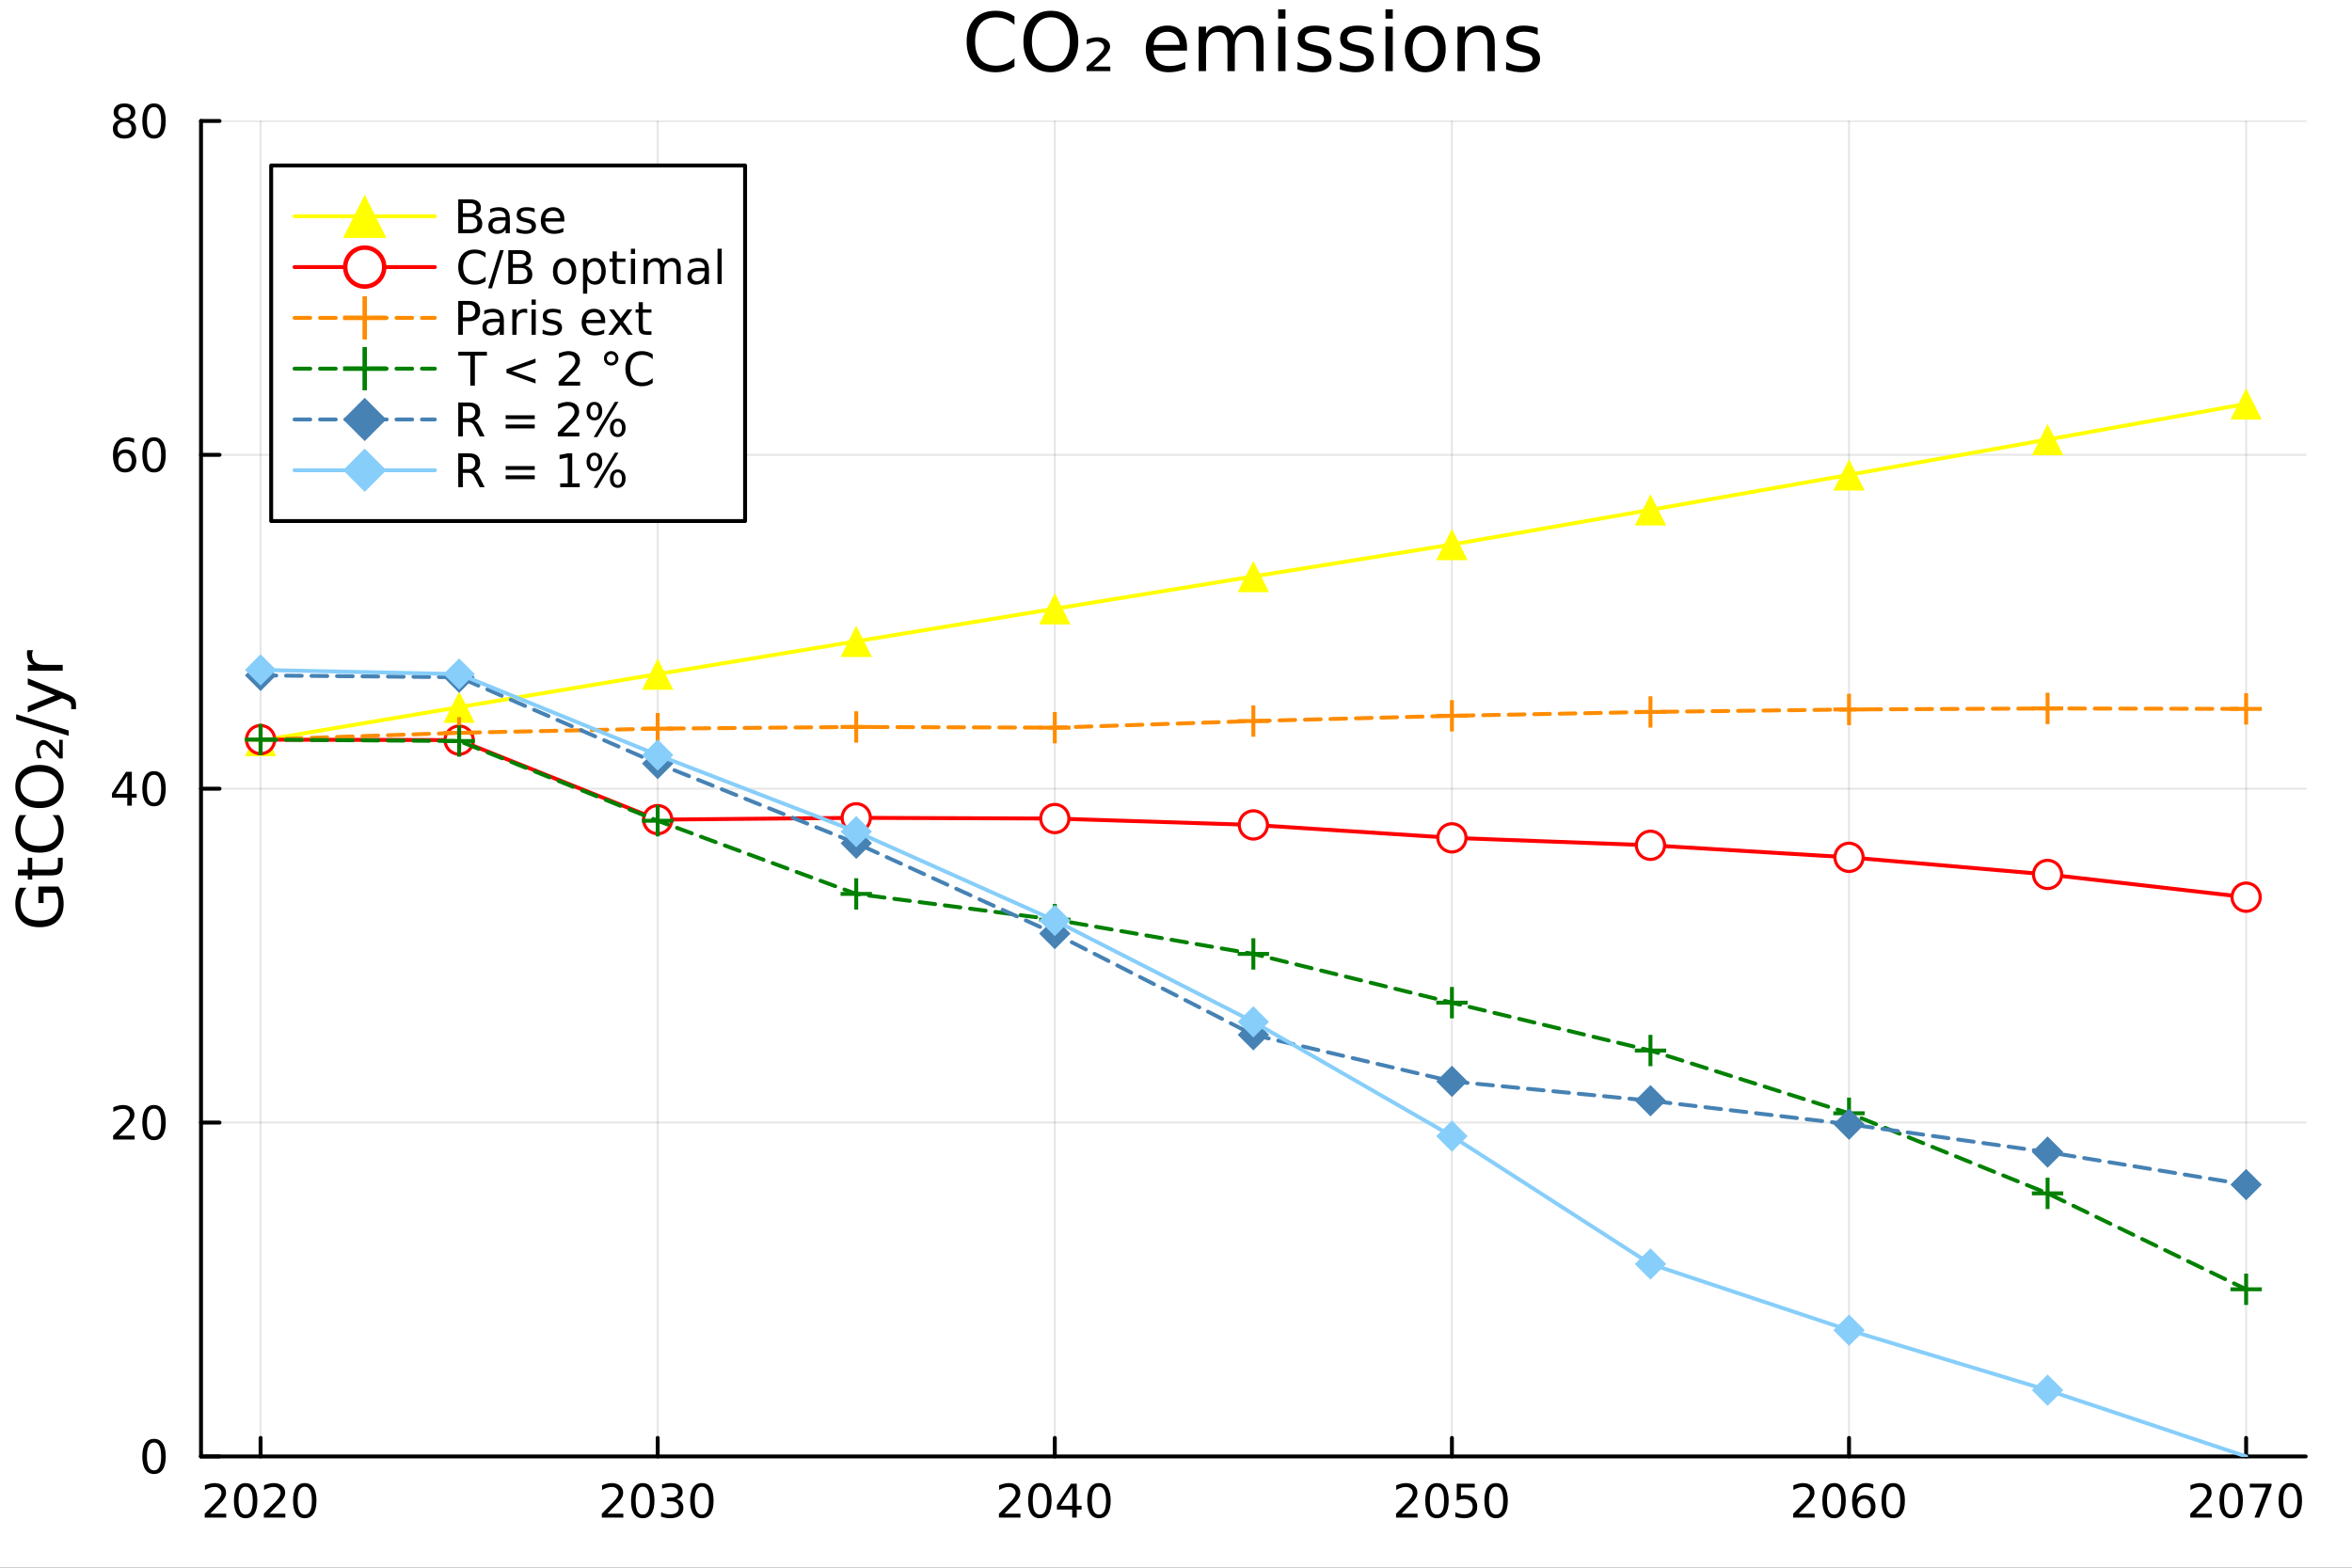 <?xml version="1.0" encoding="utf-8"?>
<svg xmlns="http://www.w3.org/2000/svg" xmlns:xlink="http://www.w3.org/1999/xlink" width="600" height="400" viewBox="0 0 2400 1600">
<rect x="0" y="0" width="2400" height="1600" fill="#333333" stroke="none"/>
<defs>
  <clipPath id="clip100">
    <rect x="0" y="0" width="2400" height="1600"/>
  </clipPath>
</defs>
<path clip-path="url(#clip100)" d="M0 1600 L2400 1600 L2400 0 L0 0  Z" fill="#ffffff" fill-rule="evenodd" fill-opacity="1"/>
<defs>
  <clipPath id="clip101">
    <rect x="480" y="0" width="1681" height="1600"/>
  </clipPath>
</defs>
<path clip-path="url(#clip100)" d="M205.121 1486.45 L2352.76 1486.45 L2352.76 123.472 L205.121 123.472  Z" fill="#ffffff" fill-rule="evenodd" fill-opacity="1"/>
<defs>
  <clipPath id="clip102">
    <rect x="205" y="123" width="2149" height="1364"/>
  </clipPath>
</defs>
<polyline clip-path="url(#clip102)" style="stroke:#000000; stroke-linecap:round; stroke-linejoin:round; stroke-width:2; stroke-opacity:0.1; fill:none" points="265.903,1486.45 265.903,123.472 "/>
<polyline clip-path="url(#clip102)" style="stroke:#000000; stroke-linecap:round; stroke-linejoin:round; stroke-width:2; stroke-opacity:0.1; fill:none" points="671.117,1486.45 671.117,123.472 "/>
<polyline clip-path="url(#clip102)" style="stroke:#000000; stroke-linecap:round; stroke-linejoin:round; stroke-width:2; stroke-opacity:0.1; fill:none" points="1076.33,1486.45 1076.33,123.472 "/>
<polyline clip-path="url(#clip102)" style="stroke:#000000; stroke-linecap:round; stroke-linejoin:round; stroke-width:2; stroke-opacity:0.1; fill:none" points="1481.55,1486.45 1481.55,123.472 "/>
<polyline clip-path="url(#clip102)" style="stroke:#000000; stroke-linecap:round; stroke-linejoin:round; stroke-width:2; stroke-opacity:0.1; fill:none" points="1886.76,1486.45 1886.76,123.472 "/>
<polyline clip-path="url(#clip102)" style="stroke:#000000; stroke-linecap:round; stroke-linejoin:round; stroke-width:2; stroke-opacity:0.1; fill:none" points="2291.97,1486.45 2291.97,123.472 "/>
<polyline clip-path="url(#clip102)" style="stroke:#000000; stroke-linecap:round; stroke-linejoin:round; stroke-width:2; stroke-opacity:0.1; fill:none" points="205.121,1486.45 2352.76,1486.45 "/>
<polyline clip-path="url(#clip102)" style="stroke:#000000; stroke-linecap:round; stroke-linejoin:round; stroke-width:2; stroke-opacity:0.1; fill:none" points="205.121,1145.7 2352.76,1145.7 "/>
<polyline clip-path="url(#clip102)" style="stroke:#000000; stroke-linecap:round; stroke-linejoin:round; stroke-width:2; stroke-opacity:0.1; fill:none" points="205.121,804.96 2352.76,804.96 "/>
<polyline clip-path="url(#clip102)" style="stroke:#000000; stroke-linecap:round; stroke-linejoin:round; stroke-width:2; stroke-opacity:0.1; fill:none" points="205.121,464.216 2352.76,464.216 "/>
<polyline clip-path="url(#clip102)" style="stroke:#000000; stroke-linecap:round; stroke-linejoin:round; stroke-width:2; stroke-opacity:0.1; fill:none" points="205.121,123.472 2352.76,123.472 "/>
<polyline clip-path="url(#clip100)" style="stroke:#000000; stroke-linecap:round; stroke-linejoin:round; stroke-width:4; stroke-opacity:1; fill:none" points="205.121,1486.45 2352.76,1486.45 "/>
<polyline clip-path="url(#clip100)" style="stroke:#000000; stroke-linecap:round; stroke-linejoin:round; stroke-width:4; stroke-opacity:1; fill:none" points="265.903,1486.45 265.903,1467.55 "/>
<polyline clip-path="url(#clip100)" style="stroke:#000000; stroke-linecap:round; stroke-linejoin:round; stroke-width:4; stroke-opacity:1; fill:none" points="671.117,1486.45 671.117,1467.55 "/>
<polyline clip-path="url(#clip100)" style="stroke:#000000; stroke-linecap:round; stroke-linejoin:round; stroke-width:4; stroke-opacity:1; fill:none" points="1076.33,1486.45 1076.33,1467.55 "/>
<polyline clip-path="url(#clip100)" style="stroke:#000000; stroke-linecap:round; stroke-linejoin:round; stroke-width:4; stroke-opacity:1; fill:none" points="1481.55,1486.45 1481.55,1467.55 "/>
<polyline clip-path="url(#clip100)" style="stroke:#000000; stroke-linecap:round; stroke-linejoin:round; stroke-width:4; stroke-opacity:1; fill:none" points="1886.76,1486.45 1886.76,1467.55 "/>
<polyline clip-path="url(#clip100)" style="stroke:#000000; stroke-linecap:round; stroke-linejoin:round; stroke-width:4; stroke-opacity:1; fill:none" points="2291.97,1486.45 2291.97,1467.55 "/>
<path clip-path="url(#clip100)" d="M214.514 1544.91 L230.834 1544.91 L230.834 1548.85 L208.89 1548.85 L208.89 1544.91 Q211.552 1542.16 216.135 1537.53 Q220.741 1532.88 221.922 1531.53 Q224.167 1529.01 225.047 1527.27 Q225.95 1525.51 225.95 1523.82 Q225.95 1521.07 224.005 1519.33 Q222.084 1517.6 218.982 1517.6 Q216.783 1517.6 214.329 1518.36 Q211.899 1519.13 209.121 1520.68 L209.121 1515.95 Q211.945 1514.82 214.399 1514.24 Q216.852 1513.66 218.889 1513.66 Q224.26 1513.66 227.454 1516.35 Q230.649 1519.03 230.649 1523.52 Q230.649 1525.65 229.838 1527.57 Q229.051 1529.47 226.945 1532.07 Q226.366 1532.74 223.264 1535.95 Q220.163 1539.15 214.514 1544.91 Z" fill="#000000" fill-rule="nonzero" fill-opacity="1" /><path clip-path="url(#clip100)" d="M250.649 1517.37 Q247.037 1517.37 245.209 1520.93 Q243.403 1524.47 243.403 1531.6 Q243.403 1538.71 245.209 1542.27 Q247.037 1545.82 250.649 1545.82 Q254.283 1545.82 256.088 1542.27 Q257.917 1538.71 257.917 1531.6 Q257.917 1524.47 256.088 1520.93 Q254.283 1517.37 250.649 1517.37 M250.649 1513.66 Q256.459 1513.66 259.514 1518.27 Q262.593 1522.85 262.593 1531.6 Q262.593 1540.33 259.514 1544.94 Q256.459 1549.52 250.649 1549.52 Q244.838 1549.52 241.76 1544.94 Q238.704 1540.33 238.704 1531.6 Q238.704 1522.85 241.76 1518.27 Q244.838 1513.66 250.649 1513.66 Z" fill="#000000" fill-rule="nonzero" fill-opacity="1" /><path clip-path="url(#clip100)" d="M274.838 1544.91 L291.158 1544.91 L291.158 1548.85 L269.213 1548.85 L269.213 1544.91 Q271.875 1542.16 276.459 1537.53 Q281.065 1532.88 282.246 1531.53 Q284.491 1529.01 285.371 1527.27 Q286.273 1525.51 286.273 1523.82 Q286.273 1521.07 284.329 1519.33 Q282.408 1517.6 279.306 1517.6 Q277.107 1517.6 274.653 1518.36 Q272.223 1519.13 269.445 1520.68 L269.445 1515.95 Q272.269 1514.82 274.722 1514.24 Q277.176 1513.66 279.213 1513.66 Q284.584 1513.66 287.778 1516.35 Q290.972 1519.03 290.972 1523.52 Q290.972 1525.65 290.162 1527.57 Q289.375 1529.47 287.269 1532.07 Q286.69 1532.74 283.588 1535.95 Q280.486 1539.15 274.838 1544.91 Z" fill="#000000" fill-rule="nonzero" fill-opacity="1" /><path clip-path="url(#clip100)" d="M310.972 1517.37 Q307.361 1517.37 305.533 1520.93 Q303.727 1524.47 303.727 1531.6 Q303.727 1538.71 305.533 1542.27 Q307.361 1545.82 310.972 1545.82 Q314.607 1545.82 316.412 1542.27 Q318.241 1538.71 318.241 1531.6 Q318.241 1524.47 316.412 1520.93 Q314.607 1517.37 310.972 1517.37 M310.972 1513.66 Q316.782 1513.66 319.838 1518.27 Q322.917 1522.85 322.917 1531.6 Q322.917 1540.33 319.838 1544.94 Q316.782 1549.52 310.972 1549.52 Q305.162 1549.52 302.083 1544.94 Q299.028 1540.33 299.028 1531.6 Q299.028 1522.85 302.083 1518.27 Q305.162 1513.66 310.972 1513.66 Z" fill="#000000" fill-rule="nonzero" fill-opacity="1" /><path clip-path="url(#clip100)" d="M619.729 1544.91 L636.048 1544.91 L636.048 1548.85 L614.104 1548.85 L614.104 1544.91 Q616.766 1542.16 621.349 1537.53 Q625.955 1532.88 627.136 1531.53 Q629.381 1529.01 630.261 1527.27 Q631.164 1525.51 631.164 1523.82 Q631.164 1521.07 629.219 1519.33 Q627.298 1517.6 624.196 1517.6 Q621.997 1517.6 619.543 1518.36 Q617.113 1519.13 614.335 1520.68 L614.335 1515.95 Q617.159 1514.82 619.613 1514.24 Q622.067 1513.66 624.104 1513.66 Q629.474 1513.66 632.668 1516.35 Q635.863 1519.03 635.863 1523.52 Q635.863 1525.65 635.053 1527.57 Q634.266 1529.47 632.159 1532.07 Q631.58 1532.74 628.479 1535.95 Q625.377 1539.15 619.729 1544.91 Z" fill="#000000" fill-rule="nonzero" fill-opacity="1" /><path clip-path="url(#clip100)" d="M655.863 1517.37 Q652.252 1517.37 650.423 1520.93 Q648.617 1524.47 648.617 1531.6 Q648.617 1538.71 650.423 1542.27 Q652.252 1545.82 655.863 1545.82 Q659.497 1545.82 661.302 1542.27 Q663.131 1538.71 663.131 1531.6 Q663.131 1524.47 661.302 1520.93 Q659.497 1517.37 655.863 1517.37 M655.863 1513.66 Q661.673 1513.66 664.728 1518.27 Q667.807 1522.85 667.807 1531.6 Q667.807 1540.33 664.728 1544.94 Q661.673 1549.52 655.863 1549.52 Q650.053 1549.52 646.974 1544.94 Q643.918 1540.33 643.918 1531.6 Q643.918 1522.85 646.974 1518.27 Q650.053 1513.66 655.863 1513.66 Z" fill="#000000" fill-rule="nonzero" fill-opacity="1" /><path clip-path="url(#clip100)" d="M690.191 1530.21 Q693.548 1530.93 695.423 1533.2 Q697.321 1535.47 697.321 1538.8 Q697.321 1543.92 693.802 1546.72 Q690.284 1549.52 683.802 1549.52 Q681.626 1549.52 679.312 1549.08 Q677.02 1548.66 674.566 1547.81 L674.566 1543.29 Q676.511 1544.43 678.826 1545.01 Q681.14 1545.58 683.663 1545.58 Q688.062 1545.58 690.353 1543.85 Q692.668 1542.11 692.668 1538.8 Q692.668 1535.75 690.515 1534.03 Q688.386 1532.3 684.566 1532.3 L680.538 1532.3 L680.538 1528.45 L684.751 1528.45 Q688.2 1528.45 690.029 1527.09 Q691.858 1525.7 691.858 1523.11 Q691.858 1520.45 689.96 1519.03 Q688.085 1517.6 684.566 1517.6 Q682.645 1517.6 680.446 1518.01 Q678.247 1518.43 675.608 1519.31 L675.608 1515.14 Q678.27 1514.4 680.585 1514.03 Q682.923 1513.66 684.983 1513.66 Q690.307 1513.66 693.409 1516.09 Q696.511 1518.5 696.511 1522.62 Q696.511 1525.49 694.867 1527.48 Q693.224 1529.45 690.191 1530.21 Z" fill="#000000" fill-rule="nonzero" fill-opacity="1" /><path clip-path="url(#clip100)" d="M716.186 1517.37 Q712.575 1517.37 710.747 1520.93 Q708.941 1524.47 708.941 1531.6 Q708.941 1538.71 710.747 1542.27 Q712.575 1545.82 716.186 1545.82 Q719.821 1545.82 721.626 1542.27 Q723.455 1538.71 723.455 1531.6 Q723.455 1524.47 721.626 1520.93 Q719.821 1517.37 716.186 1517.37 M716.186 1513.66 Q721.997 1513.66 725.052 1518.27 Q728.131 1522.85 728.131 1531.6 Q728.131 1540.33 725.052 1544.94 Q721.997 1549.52 716.186 1549.52 Q710.376 1549.52 707.298 1544.94 Q704.242 1540.33 704.242 1531.6 Q704.242 1522.85 707.298 1518.27 Q710.376 1513.66 716.186 1513.66 Z" fill="#000000" fill-rule="nonzero" fill-opacity="1" /><path clip-path="url(#clip100)" d="M1024.94 1544.91 L1041.26 1544.91 L1041.26 1548.85 L1019.32 1548.85 L1019.32 1544.91 Q1021.98 1542.16 1026.56 1537.53 Q1031.17 1532.88 1032.35 1531.53 Q1034.6 1529.01 1035.48 1527.27 Q1036.38 1525.51 1036.38 1523.82 Q1036.38 1521.07 1034.43 1519.33 Q1032.51 1517.6 1029.41 1517.6 Q1027.21 1517.6 1024.76 1518.36 Q1022.33 1519.13 1019.55 1520.68 L1019.55 1515.95 Q1022.37 1514.82 1024.83 1514.24 Q1027.28 1513.66 1029.32 1513.66 Q1034.69 1513.66 1037.88 1516.35 Q1041.08 1519.03 1041.08 1523.52 Q1041.08 1525.65 1040.27 1527.57 Q1039.48 1529.47 1037.37 1532.07 Q1036.79 1532.74 1033.69 1535.95 Q1030.59 1539.15 1024.94 1544.91 Z" fill="#000000" fill-rule="nonzero" fill-opacity="1" /><path clip-path="url(#clip100)" d="M1061.08 1517.37 Q1057.47 1517.37 1055.64 1520.93 Q1053.83 1524.47 1053.83 1531.6 Q1053.83 1538.71 1055.64 1542.27 Q1057.47 1545.82 1061.08 1545.82 Q1064.71 1545.82 1066.52 1542.27 Q1068.35 1538.71 1068.35 1531.6 Q1068.35 1524.47 1066.52 1520.93 Q1064.71 1517.37 1061.08 1517.37 M1061.08 1513.66 Q1066.89 1513.66 1069.94 1518.27 Q1073.02 1522.85 1073.02 1531.6 Q1073.02 1540.33 1069.94 1544.94 Q1066.89 1549.52 1061.08 1549.52 Q1055.27 1549.52 1052.19 1544.94 Q1049.13 1540.33 1049.13 1531.6 Q1049.13 1522.85 1052.19 1518.27 Q1055.27 1513.66 1061.08 1513.66 Z" fill="#000000" fill-rule="nonzero" fill-opacity="1" /><path clip-path="url(#clip100)" d="M1094.09 1518.36 L1082.28 1536.81 L1094.09 1536.81 L1094.09 1518.36 M1092.86 1514.29 L1098.74 1514.29 L1098.74 1536.81 L1103.67 1536.81 L1103.67 1540.7 L1098.74 1540.7 L1098.74 1548.85 L1094.09 1548.85 L1094.09 1540.7 L1078.48 1540.7 L1078.48 1536.19 L1092.86 1514.29 Z" fill="#000000" fill-rule="nonzero" fill-opacity="1" /><path clip-path="url(#clip100)" d="M1121.4 1517.37 Q1117.79 1517.37 1115.96 1520.93 Q1114.16 1524.47 1114.16 1531.6 Q1114.16 1538.71 1115.96 1542.27 Q1117.79 1545.82 1121.4 1545.82 Q1125.03 1545.82 1126.84 1542.27 Q1128.67 1538.71 1128.67 1531.6 Q1128.67 1524.47 1126.84 1520.93 Q1125.03 1517.37 1121.4 1517.37 M1121.4 1513.66 Q1127.21 1513.66 1130.27 1518.27 Q1133.34 1522.85 1133.34 1531.6 Q1133.34 1540.33 1130.27 1544.94 Q1127.21 1549.52 1121.4 1549.52 Q1115.59 1549.52 1112.51 1544.94 Q1109.46 1540.33 1109.46 1531.6 Q1109.46 1522.85 1112.51 1518.27 Q1115.59 1513.66 1121.4 1513.66 Z" fill="#000000" fill-rule="nonzero" fill-opacity="1" /><path clip-path="url(#clip100)" d="M1430.16 1544.91 L1446.48 1544.91 L1446.48 1548.85 L1424.53 1548.85 L1424.53 1544.91 Q1427.19 1542.16 1431.78 1537.53 Q1436.38 1532.88 1437.56 1531.53 Q1439.81 1529.01 1440.69 1527.27 Q1441.59 1525.51 1441.59 1523.82 Q1441.59 1521.07 1439.65 1519.33 Q1437.73 1517.6 1434.62 1517.6 Q1432.43 1517.6 1429.97 1518.36 Q1427.54 1519.13 1424.76 1520.68 L1424.76 1515.95 Q1427.59 1514.82 1430.04 1514.24 Q1432.49 1513.66 1434.53 1513.66 Q1439.9 1513.66 1443.1 1516.35 Q1446.29 1519.03 1446.29 1523.52 Q1446.29 1525.65 1445.48 1527.57 Q1444.69 1529.47 1442.59 1532.07 Q1442.01 1532.74 1438.91 1535.95 Q1435.81 1539.15 1430.16 1544.91 Z" fill="#000000" fill-rule="nonzero" fill-opacity="1" /><path clip-path="url(#clip100)" d="M1466.29 1517.37 Q1462.68 1517.37 1460.85 1520.93 Q1459.05 1524.47 1459.05 1531.6 Q1459.05 1538.71 1460.85 1542.27 Q1462.68 1545.82 1466.29 1545.82 Q1469.93 1545.82 1471.73 1542.27 Q1473.56 1538.71 1473.56 1531.6 Q1473.56 1524.47 1471.73 1520.93 Q1469.93 1517.37 1466.29 1517.37 M1466.29 1513.66 Q1472.1 1513.66 1475.16 1518.27 Q1478.24 1522.85 1478.24 1531.6 Q1478.24 1540.33 1475.16 1544.94 Q1472.1 1549.52 1466.29 1549.52 Q1460.48 1549.52 1457.4 1544.94 Q1454.35 1540.33 1454.35 1531.6 Q1454.35 1522.85 1457.4 1518.27 Q1460.48 1513.66 1466.29 1513.66 Z" fill="#000000" fill-rule="nonzero" fill-opacity="1" /><path clip-path="url(#clip100)" d="M1486.5 1514.29 L1504.86 1514.29 L1504.86 1518.22 L1490.78 1518.22 L1490.78 1526.7 Q1491.8 1526.35 1492.82 1526.19 Q1493.84 1526 1494.86 1526 Q1500.64 1526 1504.02 1529.17 Q1507.4 1532.34 1507.4 1537.76 Q1507.4 1543.34 1503.93 1546.44 Q1500.46 1549.52 1494.14 1549.52 Q1491.96 1549.52 1489.69 1549.15 Q1487.45 1548.78 1485.04 1548.04 L1485.04 1543.34 Q1487.12 1544.47 1489.35 1545.03 Q1491.57 1545.58 1494.05 1545.58 Q1498.05 1545.58 1500.39 1543.48 Q1502.73 1541.37 1502.73 1537.76 Q1502.73 1534.15 1500.39 1532.04 Q1498.05 1529.94 1494.05 1529.94 Q1492.17 1529.94 1490.3 1530.35 Q1488.44 1530.77 1486.5 1531.65 L1486.5 1514.29 Z" fill="#000000" fill-rule="nonzero" fill-opacity="1" /><path clip-path="url(#clip100)" d="M1526.61 1517.37 Q1523 1517.37 1521.17 1520.93 Q1519.37 1524.47 1519.37 1531.6 Q1519.37 1538.71 1521.17 1542.27 Q1523 1545.82 1526.61 1545.82 Q1530.25 1545.82 1532.05 1542.27 Q1533.88 1538.71 1533.88 1531.6 Q1533.88 1524.47 1532.05 1520.93 Q1530.25 1517.37 1526.61 1517.37 M1526.61 1513.66 Q1532.42 1513.66 1535.48 1518.27 Q1538.56 1522.85 1538.56 1531.6 Q1538.56 1540.33 1535.48 1544.94 Q1532.42 1549.52 1526.61 1549.52 Q1520.8 1549.52 1517.73 1544.94 Q1514.67 1540.33 1514.67 1531.6 Q1514.67 1522.85 1517.73 1518.27 Q1520.8 1513.66 1526.61 1513.66 Z" fill="#000000" fill-rule="nonzero" fill-opacity="1" /><path clip-path="url(#clip100)" d="M1835.37 1544.91 L1851.69 1544.91 L1851.69 1548.85 L1829.75 1548.85 L1829.75 1544.91 Q1832.41 1542.16 1836.99 1537.53 Q1841.6 1532.88 1842.78 1531.53 Q1845.02 1529.01 1845.9 1527.27 Q1846.81 1525.51 1846.81 1523.82 Q1846.81 1521.07 1844.86 1519.33 Q1842.94 1517.6 1839.84 1517.6 Q1837.64 1517.6 1835.19 1518.36 Q1832.76 1519.13 1829.98 1520.68 L1829.98 1515.95 Q1832.8 1514.82 1835.26 1514.24 Q1837.71 1513.66 1839.75 1513.66 Q1845.12 1513.66 1848.31 1516.35 Q1851.51 1519.03 1851.51 1523.52 Q1851.51 1525.65 1850.7 1527.57 Q1849.91 1529.47 1847.8 1532.07 Q1847.22 1532.74 1844.12 1535.95 Q1841.02 1539.15 1835.37 1544.91 Z" fill="#000000" fill-rule="nonzero" fill-opacity="1" /><path clip-path="url(#clip100)" d="M1871.51 1517.37 Q1867.89 1517.37 1866.07 1520.93 Q1864.26 1524.47 1864.26 1531.6 Q1864.26 1538.71 1866.07 1542.27 Q1867.89 1545.82 1871.51 1545.82 Q1875.14 1545.82 1876.94 1542.27 Q1878.77 1538.71 1878.77 1531.6 Q1878.77 1524.47 1876.94 1520.93 Q1875.14 1517.37 1871.51 1517.37 M1871.51 1513.66 Q1877.32 1513.66 1880.37 1518.27 Q1883.45 1522.85 1883.45 1531.6 Q1883.45 1540.33 1880.37 1544.94 Q1877.32 1549.52 1871.51 1549.52 Q1865.69 1549.52 1862.62 1544.94 Q1859.56 1540.33 1859.56 1531.6 Q1859.56 1522.85 1862.62 1518.27 Q1865.69 1513.66 1871.51 1513.66 Z" fill="#000000" fill-rule="nonzero" fill-opacity="1" /><path clip-path="url(#clip100)" d="M1902.25 1529.7 Q1899.1 1529.7 1897.25 1531.86 Q1895.42 1534.01 1895.42 1537.76 Q1895.42 1541.49 1897.25 1543.66 Q1899.1 1545.82 1902.25 1545.82 Q1905.39 1545.82 1907.22 1543.66 Q1909.07 1541.49 1909.07 1537.76 Q1909.07 1534.01 1907.22 1531.86 Q1905.39 1529.7 1902.25 1529.7 M1911.53 1515.05 L1911.53 1519.31 Q1909.77 1518.48 1907.96 1518.04 Q1906.18 1517.6 1904.42 1517.6 Q1899.79 1517.6 1897.34 1520.72 Q1894.91 1523.85 1894.56 1530.17 Q1895.93 1528.15 1897.99 1527.09 Q1900.05 1526 1902.52 1526 Q1907.73 1526 1910.74 1529.17 Q1913.77 1532.32 1913.77 1537.76 Q1913.77 1543.08 1910.63 1546.3 Q1907.48 1549.52 1902.25 1549.52 Q1896.25 1549.52 1893.08 1544.94 Q1889.91 1540.33 1889.91 1531.6 Q1889.91 1523.41 1893.8 1518.55 Q1897.69 1513.66 1904.24 1513.66 Q1906 1513.66 1907.78 1514.01 Q1909.58 1514.36 1911.53 1515.05 Z" fill="#000000" fill-rule="nonzero" fill-opacity="1" /><path clip-path="url(#clip100)" d="M1931.83 1517.37 Q1928.22 1517.37 1926.39 1520.93 Q1924.58 1524.47 1924.58 1531.6 Q1924.58 1538.71 1926.39 1542.27 Q1928.22 1545.82 1931.83 1545.82 Q1935.46 1545.82 1937.27 1542.27 Q1939.1 1538.71 1939.1 1531.6 Q1939.1 1524.47 1937.27 1520.93 Q1935.46 1517.37 1931.83 1517.37 M1931.83 1513.66 Q1937.64 1513.66 1940.69 1518.27 Q1943.77 1522.85 1943.77 1531.6 Q1943.77 1540.33 1940.69 1544.94 Q1937.64 1549.52 1931.83 1549.52 Q1926.02 1549.52 1922.94 1544.94 Q1919.88 1540.33 1919.88 1531.6 Q1919.88 1522.85 1922.94 1518.27 Q1926.02 1513.66 1931.83 1513.66 Z" fill="#000000" fill-rule="nonzero" fill-opacity="1" /><path clip-path="url(#clip100)" d="M2240.59 1544.91 L2256.9 1544.91 L2256.9 1548.85 L2234.96 1548.85 L2234.96 1544.91 Q2237.62 1542.16 2242.21 1537.53 Q2246.81 1532.88 2247.99 1531.53 Q2250.24 1529.01 2251.12 1527.27 Q2252.02 1525.51 2252.02 1523.82 Q2252.02 1521.07 2250.08 1519.33 Q2248.15 1517.6 2245.05 1517.6 Q2242.85 1517.6 2240.4 1518.36 Q2237.97 1519.13 2235.19 1520.68 L2235.19 1515.95 Q2238.02 1514.82 2240.47 1514.24 Q2242.92 1513.66 2244.96 1513.66 Q2250.33 1513.66 2253.52 1516.35 Q2256.72 1519.03 2256.72 1523.52 Q2256.72 1525.65 2255.91 1527.57 Q2255.12 1529.47 2253.02 1532.07 Q2252.44 1532.74 2249.34 1535.95 Q2246.23 1539.15 2240.59 1544.91 Z" fill="#000000" fill-rule="nonzero" fill-opacity="1" /><path clip-path="url(#clip100)" d="M2276.72 1517.37 Q2273.11 1517.37 2271.28 1520.93 Q2269.47 1524.47 2269.47 1531.6 Q2269.47 1538.71 2271.28 1542.27 Q2273.11 1545.82 2276.72 1545.82 Q2280.35 1545.82 2282.16 1542.27 Q2283.99 1538.71 2283.99 1531.6 Q2283.99 1524.47 2282.16 1520.93 Q2280.35 1517.37 2276.72 1517.37 M2276.72 1513.66 Q2282.53 1513.66 2285.58 1518.27 Q2288.66 1522.85 2288.66 1531.6 Q2288.66 1540.33 2285.58 1544.94 Q2282.53 1549.52 2276.72 1549.52 Q2270.91 1549.52 2267.83 1544.94 Q2264.77 1540.33 2264.77 1531.6 Q2264.77 1522.85 2267.83 1518.27 Q2270.91 1513.66 2276.72 1513.66 Z" fill="#000000" fill-rule="nonzero" fill-opacity="1" /><path clip-path="url(#clip100)" d="M2295.7 1514.29 L2317.92 1514.29 L2317.92 1516.28 L2305.38 1548.85 L2300.49 1548.85 L2312.3 1518.22 L2295.7 1518.22 L2295.7 1514.29 Z" fill="#000000" fill-rule="nonzero" fill-opacity="1" /><path clip-path="url(#clip100)" d="M2337.04 1517.37 Q2333.43 1517.37 2331.6 1520.93 Q2329.8 1524.47 2329.8 1531.6 Q2329.8 1538.71 2331.6 1542.27 Q2333.43 1545.82 2337.04 1545.82 Q2340.68 1545.82 2342.48 1542.27 Q2344.31 1538.71 2344.31 1531.6 Q2344.31 1524.47 2342.48 1520.93 Q2340.68 1517.37 2337.04 1517.37 M2337.04 1513.66 Q2342.85 1513.66 2345.91 1518.27 Q2348.99 1522.85 2348.99 1531.6 Q2348.99 1540.33 2345.91 1544.94 Q2342.85 1549.52 2337.04 1549.52 Q2331.23 1549.52 2328.15 1544.94 Q2325.1 1540.33 2325.1 1531.6 Q2325.1 1522.85 2328.15 1518.27 Q2331.23 1513.66 2337.04 1513.66 Z" fill="#000000" fill-rule="nonzero" fill-opacity="1" /><polyline clip-path="url(#clip100)" style="stroke:#000000; stroke-linecap:round; stroke-linejoin:round; stroke-width:4; stroke-opacity:1; fill:none" points="205.121,1486.45 205.121,123.472 "/>
<polyline clip-path="url(#clip100)" style="stroke:#000000; stroke-linecap:round; stroke-linejoin:round; stroke-width:4; stroke-opacity:1; fill:none" points="205.121,1486.45 224.019,1486.45 "/>
<polyline clip-path="url(#clip100)" style="stroke:#000000; stroke-linecap:round; stroke-linejoin:round; stroke-width:4; stroke-opacity:1; fill:none" points="205.121,1145.7 224.019,1145.7 "/>
<polyline clip-path="url(#clip100)" style="stroke:#000000; stroke-linecap:round; stroke-linejoin:round; stroke-width:4; stroke-opacity:1; fill:none" points="205.121,804.96 224.019,804.96 "/>
<polyline clip-path="url(#clip100)" style="stroke:#000000; stroke-linecap:round; stroke-linejoin:round; stroke-width:4; stroke-opacity:1; fill:none" points="205.121,464.216 224.019,464.216 "/>
<polyline clip-path="url(#clip100)" style="stroke:#000000; stroke-linecap:round; stroke-linejoin:round; stroke-width:4; stroke-opacity:1; fill:none" points="205.121,123.472 224.019,123.472 "/>
<path clip-path="url(#clip100)" d="M157.177 1472.25 Q153.566 1472.25 151.737 1475.81 Q149.931 1479.35 149.931 1486.48 Q149.931 1493.59 151.737 1497.15 Q153.566 1500.7 157.177 1500.7 Q160.811 1500.7 162.616 1497.15 Q164.445 1493.59 164.445 1486.48 Q164.445 1479.35 162.616 1475.81 Q160.811 1472.25 157.177 1472.25 M157.177 1468.54 Q162.987 1468.54 166.042 1473.15 Q169.121 1477.73 169.121 1486.48 Q169.121 1495.21 166.042 1499.82 Q162.987 1504.4 157.177 1504.4 Q151.366 1504.4 148.288 1499.82 Q145.232 1495.21 145.232 1486.48 Q145.232 1477.73 148.288 1473.15 Q151.366 1468.54 157.177 1468.54 Z" fill="#000000" fill-rule="nonzero" fill-opacity="1" /><path clip-path="url(#clip100)" d="M121.043 1159.05 L137.362 1159.05 L137.362 1162.98 L115.418 1162.98 L115.418 1159.05 Q118.08 1156.29 122.663 1151.66 Q127.269 1147.01 128.45 1145.67 Q130.695 1143.15 131.575 1141.41 Q132.478 1139.65 132.478 1137.96 Q132.478 1135.21 130.533 1133.47 Q128.612 1131.73 125.51 1131.73 Q123.311 1131.73 120.857 1132.5 Q118.427 1133.26 115.649 1134.81 L115.649 1130.09 Q118.473 1128.96 120.927 1128.38 Q123.38 1127.8 125.418 1127.8 Q130.788 1127.8 133.982 1130.48 Q137.177 1133.17 137.177 1137.66 Q137.177 1139.79 136.367 1141.71 Q135.579 1143.61 133.473 1146.2 Q132.894 1146.87 129.792 1150.09 Q126.691 1153.28 121.043 1159.05 Z" fill="#000000" fill-rule="nonzero" fill-opacity="1" /><path clip-path="url(#clip100)" d="M157.177 1131.5 Q153.566 1131.5 151.737 1135.07 Q149.931 1138.61 149.931 1145.74 Q149.931 1152.85 151.737 1156.41 Q153.566 1159.95 157.177 1159.95 Q160.811 1159.95 162.616 1156.41 Q164.445 1152.85 164.445 1145.74 Q164.445 1138.61 162.616 1135.07 Q160.811 1131.5 157.177 1131.5 M157.177 1127.8 Q162.987 1127.8 166.042 1132.41 Q169.121 1136.99 169.121 1145.74 Q169.121 1154.47 166.042 1159.07 Q162.987 1163.66 157.177 1163.66 Q151.366 1163.66 148.288 1159.07 Q145.232 1154.47 145.232 1145.74 Q145.232 1136.99 148.288 1132.41 Q151.366 1127.8 157.177 1127.8 Z" fill="#000000" fill-rule="nonzero" fill-opacity="1" /><path clip-path="url(#clip100)" d="M129.862 791.754 L118.056 810.203 L129.862 810.203 L129.862 791.754 M128.635 787.68 L134.515 787.68 L134.515 810.203 L139.445 810.203 L139.445 814.092 L134.515 814.092 L134.515 822.24 L129.862 822.24 L129.862 814.092 L114.26 814.092 L114.26 809.578 L128.635 787.68 Z" fill="#000000" fill-rule="nonzero" fill-opacity="1" /><path clip-path="url(#clip100)" d="M157.177 790.759 Q153.566 790.759 151.737 794.323 Q149.931 797.865 149.931 804.995 Q149.931 812.101 151.737 815.666 Q153.566 819.208 157.177 819.208 Q160.811 819.208 162.616 815.666 Q164.445 812.101 164.445 804.995 Q164.445 797.865 162.616 794.323 Q160.811 790.759 157.177 790.759 M157.177 787.055 Q162.987 787.055 166.042 791.661 Q169.121 796.245 169.121 804.995 Q169.121 813.722 166.042 818.328 Q162.987 822.911 157.177 822.911 Q151.366 822.911 148.288 818.328 Q145.232 813.722 145.232 804.995 Q145.232 796.245 148.288 791.661 Q151.366 787.055 157.177 787.055 Z" fill="#000000" fill-rule="nonzero" fill-opacity="1" /><path clip-path="url(#clip100)" d="M127.593 462.353 Q124.445 462.353 122.593 464.505 Q120.765 466.658 120.765 470.408 Q120.765 474.135 122.593 476.311 Q124.445 478.464 127.593 478.464 Q130.742 478.464 132.57 476.311 Q134.422 474.135 134.422 470.408 Q134.422 466.658 132.57 464.505 Q130.742 462.353 127.593 462.353 M136.876 447.7 L136.876 451.959 Q135.117 451.126 133.311 450.686 Q131.529 450.246 129.769 450.246 Q125.14 450.246 122.686 453.371 Q120.255 456.496 119.908 462.816 Q121.274 460.802 123.334 459.737 Q125.394 458.649 127.871 458.649 Q133.08 458.649 136.089 461.82 Q139.121 464.968 139.121 470.408 Q139.121 475.732 135.973 478.95 Q132.825 482.167 127.593 482.167 Q121.598 482.167 118.427 477.584 Q115.256 472.978 115.256 464.251 Q115.256 456.056 119.144 451.195 Q123.033 446.311 129.584 446.311 Q131.343 446.311 133.126 446.658 Q134.931 447.006 136.876 447.7 Z" fill="#000000" fill-rule="nonzero" fill-opacity="1" /><path clip-path="url(#clip100)" d="M157.177 450.015 Q153.566 450.015 151.737 453.58 Q149.931 457.121 149.931 464.251 Q149.931 471.357 151.737 474.922 Q153.566 478.464 157.177 478.464 Q160.811 478.464 162.616 474.922 Q164.445 471.357 164.445 464.251 Q164.445 457.121 162.616 453.58 Q160.811 450.015 157.177 450.015 M157.177 446.311 Q162.987 446.311 166.042 450.918 Q169.121 455.501 169.121 464.251 Q169.121 472.978 166.042 477.584 Q162.987 482.167 157.177 482.167 Q151.366 482.167 148.288 477.584 Q145.232 472.978 145.232 464.251 Q145.232 455.501 148.288 450.918 Q151.366 446.311 157.177 446.311 Z" fill="#000000" fill-rule="nonzero" fill-opacity="1" /><path clip-path="url(#clip100)" d="M127.015 124.34 Q123.681 124.34 121.76 126.123 Q119.862 127.905 119.862 131.03 Q119.862 134.155 121.76 135.937 Q123.681 137.72 127.015 137.72 Q130.348 137.72 132.269 135.937 Q134.191 134.132 134.191 131.03 Q134.191 127.905 132.269 126.123 Q130.371 124.34 127.015 124.34 M122.339 122.349 Q119.33 121.609 117.64 119.549 Q115.973 117.488 115.973 114.525 Q115.973 110.382 118.913 107.975 Q121.876 105.567 127.015 105.567 Q132.177 105.567 135.117 107.975 Q138.056 110.382 138.056 114.525 Q138.056 117.488 136.367 119.549 Q134.7 121.609 131.714 122.349 Q135.093 123.136 136.968 125.428 Q138.867 127.72 138.867 131.03 Q138.867 136.053 135.788 138.738 Q132.732 141.423 127.015 141.423 Q121.297 141.423 118.218 138.738 Q115.163 136.053 115.163 131.03 Q115.163 127.72 117.061 125.428 Q118.959 123.136 122.339 122.349 M120.626 114.965 Q120.626 117.65 122.293 119.155 Q123.982 120.66 127.015 120.66 Q130.024 120.66 131.714 119.155 Q133.427 117.65 133.427 114.965 Q133.427 112.28 131.714 110.775 Q130.024 109.271 127.015 109.271 Q123.982 109.271 122.293 110.775 Q120.626 112.28 120.626 114.965 Z" fill="#000000" fill-rule="nonzero" fill-opacity="1" /><path clip-path="url(#clip100)" d="M157.177 109.271 Q153.566 109.271 151.737 112.836 Q149.931 116.377 149.931 123.507 Q149.931 130.613 151.737 134.178 Q153.566 137.72 157.177 137.72 Q160.811 137.72 162.616 134.178 Q164.445 130.613 164.445 123.507 Q164.445 116.377 162.616 112.836 Q160.811 109.271 157.177 109.271 M157.177 105.567 Q162.987 105.567 166.042 110.174 Q169.121 114.757 169.121 123.507 Q169.121 132.234 166.042 136.84 Q162.987 141.423 157.177 141.423 Q151.366 141.423 148.288 136.84 Q145.232 132.234 145.232 123.507 Q145.232 114.757 148.288 110.174 Q151.366 105.567 157.177 105.567 Z" fill="#000000" fill-rule="nonzero" fill-opacity="1" /><path clip-path="url(#clip100)" d="M57.225 911.172 L44.461 911.172 L44.461 921.675 L39.178 921.675 L39.178 904.806 L59.58 904.806 Q62.222 908.53 63.59 913.018 Q64.927 917.506 64.927 922.598 Q64.927 933.738 58.434 940.04 Q51.909 946.311 40.292 946.311 Q28.643 946.311 22.15 940.04 Q15.625 933.738 15.625 922.598 Q15.625 917.951 16.771 913.782 Q17.916 909.58 20.144 906.047 L26.988 906.047 Q23.964 909.612 22.436 913.623 Q20.908 917.633 20.908 922.057 Q20.908 930.778 25.778 935.171 Q30.648 939.531 40.292 939.531 Q49.904 939.531 54.774 935.171 Q59.644 930.778 59.644 922.057 Q59.644 918.652 59.071 915.978 Q58.466 913.304 57.225 911.172 Z" fill="#000000" fill-rule="nonzero" fill-opacity="1" /><path clip-path="url(#clip100)" d="M18.235 887.523 L28.356 887.523 L28.356 875.46 L32.908 875.46 L32.908 887.523 L52.259 887.523 Q56.62 887.523 57.861 886.346 Q59.103 885.136 59.103 881.476 L59.103 875.46 L64.004 875.46 L64.004 881.476 Q64.004 888.255 61.49 890.833 Q58.943 893.411 52.259 893.411 L32.908 893.411 L32.908 897.708 L28.356 897.708 L28.356 893.411 L18.235 893.411 L18.235 887.523 Z" fill="#000000" fill-rule="nonzero" fill-opacity="1" /><path clip-path="url(#clip100)" d="M20.144 831.919 L26.924 831.919 Q23.9 835.165 22.404 838.857 Q20.908 842.518 20.908 846.655 Q20.908 854.803 25.905 859.132 Q30.871 863.461 40.292 863.461 Q49.681 863.461 54.678 859.132 Q59.644 854.803 59.644 846.655 Q59.644 842.518 58.148 838.857 Q56.652 835.165 53.628 831.919 L60.344 831.919 Q62.636 835.293 63.781 839.08 Q64.927 842.836 64.927 847.037 Q64.927 857.827 58.339 864.034 Q51.718 870.24 40.292 870.24 Q28.834 870.24 22.245 864.034 Q15.625 857.827 15.625 847.037 Q15.625 842.772 16.771 839.017 Q17.885 835.229 20.144 831.919 Z" fill="#000000" fill-rule="nonzero" fill-opacity="1" /><path clip-path="url(#clip100)" d="M20.845 802.7 Q20.845 809.702 26.064 813.84 Q31.284 817.946 40.292 817.946 Q49.267 817.946 54.487 813.84 Q59.707 809.702 59.707 802.7 Q59.707 795.698 54.487 791.624 Q49.267 787.518 40.292 787.518 Q31.284 787.518 26.064 791.624 Q20.845 795.698 20.845 802.7 M15.625 802.7 Q15.625 792.706 22.341 786.722 Q29.025 780.738 40.292 780.738 Q51.527 780.738 58.243 786.722 Q64.927 792.706 64.927 802.7 Q64.927 812.726 58.243 818.742 Q51.559 824.726 40.292 824.726 Q29.025 824.726 22.341 818.742 Q15.625 812.726 15.625 802.7 Z" fill="#000000" fill-rule="nonzero" fill-opacity="1" /><path clip-path="url(#clip100)" d="M60.376 768.548 L60.376 755.053 L64.004 755.053 L64.004 774.086 L60.503 774.086 Q59.516 773.004 57.734 770.999 Q48.026 760.05 45.034 760.05 Q42.934 760.05 41.66 761.705 Q40.356 763.36 40.356 766.066 Q40.356 767.721 40.928 769.662 Q41.47 771.604 42.584 773.895 L38.669 773.895 Q37.777 771.445 37.332 769.344 Q36.886 767.211 36.886 765.397 Q36.886 760.782 38.987 758.013 Q41.088 755.244 44.525 755.244 Q48.949 755.244 57.989 765.779 Q59.516 767.561 60.376 768.548 Z" fill="#000000" fill-rule="nonzero" fill-opacity="1" /><path clip-path="url(#clip100)" d="M16.484 734.396 L16.484 728.985 L70.052 745.536 L70.052 750.947 L16.484 734.396 Z" fill="#000000" fill-rule="nonzero" fill-opacity="1" /><path clip-path="url(#clip100)" d="M67.314 708.01 Q73.68 710.493 75.622 712.848 Q77.563 715.204 77.563 719.15 L77.563 723.829 L72.662 723.829 L72.662 720.392 Q72.662 717.973 71.516 716.636 Q70.37 715.299 66.105 713.676 L63.431 712.625 L28.356 727.044 L28.356 720.837 L56.238 709.697 L28.356 698.557 L28.356 692.351 L67.314 708.01 Z" fill="#000000" fill-rule="nonzero" fill-opacity="1" /><path clip-path="url(#clip100)" d="M33.831 663.609 Q33.258 664.596 33.003 665.774 Q32.717 666.92 32.717 668.32 Q32.717 673.285 35.963 675.959 Q39.178 678.601 45.225 678.601 L64.004 678.601 L64.004 684.489 L28.356 684.489 L28.356 678.601 L33.894 678.601 Q30.648 676.755 29.088 673.795 Q27.497 670.835 27.497 666.601 Q27.497 665.997 27.592 665.265 Q27.656 664.533 27.815 663.641 L33.831 663.609 Z" fill="#000000" fill-rule="nonzero" fill-opacity="1" /><path clip-path="url(#clip100)" d="M1035.16 16.755 L1035.16 25.383 Q1031.02 21.535 1026.32 19.631 Q1021.67 17.727 1016.4 17.727 Q1006.03 17.727 1000.52 24.087 Q995.011 30.406 995.011 42.397 Q995.011 54.347 1000.52 60.707 Q1006.03 67.026 1016.4 67.026 Q1021.67 67.026 1026.32 65.122 Q1031.02 63.218 1035.16 59.37 L1035.16 67.918 Q1030.86 70.834 1026.04 72.292 Q1021.26 73.751 1015.91 73.751 Q1002.18 73.751 994.281 65.365 Q986.382 56.94 986.382 42.397 Q986.382 27.814 994.281 19.428 Q1002.18 11.002 1015.91 11.002 Q1021.34 11.002 1026.12 12.461 Q1030.94 13.878 1035.16 16.755 Z" fill="#000000" fill-rule="nonzero" fill-opacity="1" /><path clip-path="url(#clip100)" d="M1072.34 17.646 Q1063.43 17.646 1058.16 24.289 Q1052.94 30.933 1052.94 42.397 Q1052.94 53.82 1058.16 60.464 Q1063.43 67.107 1072.34 67.107 Q1081.25 67.107 1086.44 60.464 Q1091.67 53.82 1091.67 42.397 Q1091.67 30.933 1086.44 24.289 Q1081.25 17.646 1072.34 17.646 M1072.34 11.002 Q1085.06 11.002 1092.68 19.55 Q1100.29 28.057 1100.29 42.397 Q1100.29 56.697 1092.68 65.244 Q1085.06 73.751 1072.34 73.751 Q1059.58 73.751 1051.93 65.244 Q1044.31 56.737 1044.31 42.397 Q1044.31 28.057 1051.93 19.55 Q1059.58 11.002 1072.34 11.002 Z" fill="#000000" fill-rule="nonzero" fill-opacity="1" /><path clip-path="url(#clip100)" d="M1115.81 67.958 L1132.98 67.958 L1132.98 72.576 L1108.76 72.576 L1108.76 68.12 Q1110.14 66.864 1112.69 64.596 Q1126.62 52.24 1126.62 48.433 Q1126.62 45.759 1124.52 44.139 Q1122.41 42.478 1118.97 42.478 Q1116.86 42.478 1114.39 43.207 Q1111.92 43.896 1109 45.313 L1109 40.331 Q1112.12 39.197 1114.8 38.629 Q1117.51 38.062 1119.82 38.062 Q1125.69 38.062 1129.22 40.736 Q1132.74 43.41 1132.74 47.785 Q1132.74 53.415 1119.33 64.92 Q1117.06 66.864 1115.81 67.958 Z" fill="#000000" fill-rule="nonzero" fill-opacity="1" /><path clip-path="url(#clip100)" d="M1211.21 48.028 L1211.21 51.673 L1176.94 51.673 Q1177.42 59.37 1181.55 63.421 Q1185.73 67.431 1193.14 67.431 Q1197.43 67.431 1201.44 66.378 Q1205.5 65.325 1209.47 63.218 L1209.47 70.267 Q1205.46 71.968 1201.24 72.86 Q1197.03 73.751 1192.69 73.751 Q1181.84 73.751 1175.48 67.431 Q1169.16 61.112 1169.16 50.337 Q1169.16 39.197 1175.15 32.675 Q1181.19 26.112 1191.4 26.112 Q1200.55 26.112 1205.86 32.026 Q1211.21 37.9 1211.21 48.028 M1203.75 45.84 Q1203.67 39.723 1200.31 36.077 Q1196.99 32.431 1191.48 32.431 Q1185.24 32.431 1181.47 35.956 Q1177.75 39.48 1177.18 45.88 L1203.75 45.84 Z" fill="#000000" fill-rule="nonzero" fill-opacity="1" /><path clip-path="url(#clip100)" d="M1258.76 35.915 Q1261.56 30.892 1265.45 28.502 Q1269.34 26.112 1274.6 26.112 Q1281.69 26.112 1285.54 31.095 Q1289.39 36.037 1289.39 45.192 L1289.39 72.576 L1281.9 72.576 L1281.9 45.435 Q1281.9 38.913 1279.59 35.753 Q1277.28 32.594 1272.54 32.594 Q1266.75 32.594 1263.38 36.442 Q1260.02 40.29 1260.02 46.934 L1260.02 72.576 L1252.53 72.576 L1252.53 45.435 Q1252.53 38.873 1250.22 35.753 Q1247.91 32.594 1243.09 32.594 Q1237.38 32.594 1234.01 36.482 Q1230.65 40.331 1230.65 46.934 L1230.65 72.576 L1223.16 72.576 L1223.16 27.206 L1230.65 27.206 L1230.65 34.254 Q1233.2 30.082 1236.77 28.097 Q1240.33 26.112 1245.23 26.112 Q1250.18 26.112 1253.62 28.624 Q1257.1 31.135 1258.76 35.915 Z" fill="#000000" fill-rule="nonzero" fill-opacity="1" /><path clip-path="url(#clip100)" d="M1304.26 27.206 L1311.71 27.206 L1311.71 72.576 L1304.26 72.576 L1304.26 27.206 M1304.26 9.544 L1311.71 9.544 L1311.71 18.983 L1304.26 18.983 L1304.26 9.544 Z" fill="#000000" fill-rule="nonzero" fill-opacity="1" /><path clip-path="url(#clip100)" d="M1356.23 28.543 L1356.23 35.591 Q1353.07 33.971 1349.67 33.161 Q1346.26 32.35 1342.62 32.35 Q1337.07 32.35 1334.27 34.052 Q1331.52 35.753 1331.52 39.156 Q1331.52 41.749 1333.5 43.248 Q1335.49 44.706 1341.48 46.043 L1344.04 46.61 Q1351.98 48.311 1355.3 51.43 Q1358.66 54.509 1358.66 60.059 Q1358.66 66.378 1353.64 70.064 Q1348.65 73.751 1339.9 73.751 Q1336.26 73.751 1332.29 73.022 Q1328.36 72.333 1323.98 70.915 L1323.98 63.218 Q1328.12 65.365 1332.13 66.459 Q1336.14 67.512 1340.07 67.512 Q1345.33 67.512 1348.17 65.73 Q1351 63.907 1351 60.626 Q1351 57.588 1348.94 55.967 Q1346.91 54.347 1339.99 52.848 L1337.39 52.24 Q1330.47 50.782 1327.39 47.785 Q1324.31 44.746 1324.31 39.48 Q1324.31 33.08 1328.85 29.596 Q1333.38 26.112 1341.73 26.112 Q1345.86 26.112 1349.51 26.72 Q1353.15 27.327 1356.23 28.543 Z" fill="#000000" fill-rule="nonzero" fill-opacity="1" /><path clip-path="url(#clip100)" d="M1399.45 28.543 L1399.45 35.591 Q1396.29 33.971 1392.89 33.161 Q1389.49 32.35 1385.84 32.35 Q1380.29 32.35 1377.5 34.052 Q1374.74 35.753 1374.74 39.156 Q1374.74 41.749 1376.73 43.248 Q1378.71 44.706 1384.71 46.043 L1387.26 46.61 Q1395.2 48.311 1398.52 51.43 Q1401.88 54.509 1401.88 60.059 Q1401.88 66.378 1396.86 70.064 Q1391.88 73.751 1383.13 73.751 Q1379.48 73.751 1375.51 73.022 Q1371.58 72.333 1367.21 70.915 L1367.21 63.218 Q1371.34 65.365 1375.35 66.459 Q1379.36 67.512 1383.29 67.512 Q1388.56 67.512 1391.39 65.73 Q1394.23 63.907 1394.23 60.626 Q1394.23 57.588 1392.16 55.967 Q1390.14 54.347 1383.21 52.848 L1380.62 52.24 Q1373.69 50.782 1370.61 47.785 Q1367.53 44.746 1367.53 39.48 Q1367.53 33.08 1372.07 29.596 Q1376.61 26.112 1384.95 26.112 Q1389.08 26.112 1392.73 26.72 Q1396.37 27.327 1399.45 28.543 Z" fill="#000000" fill-rule="nonzero" fill-opacity="1" /><path clip-path="url(#clip100)" d="M1413.75 27.206 L1421.21 27.206 L1421.21 72.576 L1413.75 72.576 L1413.75 27.206 M1413.75 9.544 L1421.21 9.544 L1421.21 18.983 L1413.75 18.983 L1413.75 9.544 Z" fill="#000000" fill-rule="nonzero" fill-opacity="1" /><path clip-path="url(#clip100)" d="M1454.38 32.431 Q1448.39 32.431 1444.9 37.131 Q1441.42 41.789 1441.42 49.931 Q1441.42 58.074 1444.86 62.773 Q1448.35 67.431 1454.38 67.431 Q1460.34 67.431 1463.82 62.732 Q1467.31 58.033 1467.31 49.931 Q1467.31 41.87 1463.82 37.171 Q1460.34 32.431 1454.38 32.431 M1454.38 26.112 Q1464.11 26.112 1469.66 32.431 Q1475.2 38.751 1475.2 49.931 Q1475.2 61.071 1469.66 67.431 Q1464.11 73.751 1454.38 73.751 Q1444.62 73.751 1439.07 67.431 Q1433.56 61.071 1433.56 49.931 Q1433.56 38.751 1439.07 32.431 Q1444.62 26.112 1454.38 26.112 Z" fill="#000000" fill-rule="nonzero" fill-opacity="1" /><path clip-path="url(#clip100)" d="M1525.27 45.192 L1525.27 72.576 L1517.82 72.576 L1517.82 45.435 Q1517.82 38.994 1515.31 35.794 Q1512.8 32.594 1507.77 32.594 Q1501.74 32.594 1498.25 36.442 Q1494.77 40.29 1494.77 46.934 L1494.77 72.576 L1487.28 72.576 L1487.28 27.206 L1494.77 27.206 L1494.77 34.254 Q1497.44 30.163 1501.05 28.138 Q1504.7 26.112 1509.43 26.112 Q1517.25 26.112 1521.26 30.973 Q1525.27 35.794 1525.27 45.192 Z" fill="#000000" fill-rule="nonzero" fill-opacity="1" /><path clip-path="url(#clip100)" d="M1569.06 28.543 L1569.06 35.591 Q1565.9 33.971 1562.5 33.161 Q1559.1 32.35 1555.45 32.35 Q1549.9 32.35 1547.11 34.052 Q1544.35 35.753 1544.35 39.156 Q1544.35 41.749 1546.34 43.248 Q1548.32 44.706 1554.32 46.043 L1556.87 46.61 Q1564.81 48.311 1568.13 51.43 Q1571.49 54.509 1571.49 60.059 Q1571.49 66.378 1566.47 70.064 Q1561.49 73.751 1552.74 73.751 Q1549.09 73.751 1545.12 73.022 Q1541.19 72.333 1536.82 70.915 L1536.82 63.218 Q1540.95 65.365 1544.96 66.459 Q1548.97 67.512 1552.9 67.512 Q1558.17 67.512 1561 65.73 Q1563.84 63.907 1563.84 60.626 Q1563.84 57.588 1561.77 55.967 Q1559.75 54.347 1552.82 52.848 L1550.23 52.24 Q1543.3 50.782 1540.22 47.785 Q1537.14 44.746 1537.14 39.48 Q1537.14 33.08 1541.68 29.596 Q1546.22 26.112 1554.56 26.112 Q1558.69 26.112 1562.34 26.72 Q1565.99 27.327 1569.06 28.543 Z" fill="#000000" fill-rule="nonzero" fill-opacity="1" /><polyline clip-path="url(#clip102)" style="stroke:#ffff00; stroke-linecap:round; stroke-linejoin:round; stroke-width:4; stroke-opacity:1; fill:none" points="265.903,755.844 468.51,721.72 671.117,687.986 873.724,654.512 1076.33,621.282 1278.94,588.331 1481.55,555.738 1684.15,520.347 1886.76,484.618 2089.37,448.567 2291.97,412.24 "/>
<path clip-path="url(#clip102)" d="M265.903 739.844 L249.903 771.844 L281.903 771.844 L265.903 739.844 Z" fill="#ffff00" fill-rule="evenodd" fill-opacity="1" stroke="none"/>
<path clip-path="url(#clip102)" d="M468.51 705.72 L452.51 737.72 L484.51 737.72 L468.51 705.72 Z" fill="#ffff00" fill-rule="evenodd" fill-opacity="1" stroke="none"/>
<path clip-path="url(#clip102)" d="M671.117 671.986 L655.117 703.986 L687.117 703.986 L671.117 671.986 Z" fill="#ffff00" fill-rule="evenodd" fill-opacity="1" stroke="none"/>
<path clip-path="url(#clip102)" d="M873.724 638.512 L857.724 670.512 L889.724 670.512 L873.724 638.512 Z" fill="#ffff00" fill-rule="evenodd" fill-opacity="1" stroke="none"/>
<path clip-path="url(#clip102)" d="M1076.33 605.282 L1060.33 637.282 L1092.33 637.282 L1076.33 605.282 Z" fill="#ffff00" fill-rule="evenodd" fill-opacity="1" stroke="none"/>
<path clip-path="url(#clip102)" d="M1278.94 572.331 L1262.94 604.331 L1294.94 604.331 L1278.94 572.331 Z" fill="#ffff00" fill-rule="evenodd" fill-opacity="1" stroke="none"/>
<path clip-path="url(#clip102)" d="M1481.55 539.738 L1465.55 571.738 L1497.55 571.738 L1481.55 539.738 Z" fill="#ffff00" fill-rule="evenodd" fill-opacity="1" stroke="none"/>
<path clip-path="url(#clip102)" d="M1684.15 504.347 L1668.15 536.347 L1700.15 536.347 L1684.15 504.347 Z" fill="#ffff00" fill-rule="evenodd" fill-opacity="1" stroke="none"/>
<path clip-path="url(#clip102)" d="M1886.76 468.618 L1870.76 500.618 L1902.76 500.618 L1886.76 468.618 Z" fill="#ffff00" fill-rule="evenodd" fill-opacity="1" stroke="none"/>
<path clip-path="url(#clip102)" d="M2089.37 432.567 L2073.37 464.567 L2105.37 464.567 L2089.37 432.567 Z" fill="#ffff00" fill-rule="evenodd" fill-opacity="1" stroke="none"/>
<path clip-path="url(#clip102)" d="M2291.97 396.24 L2275.97 428.24 L2307.97 428.24 L2291.97 396.24 Z" fill="#ffff00" fill-rule="evenodd" fill-opacity="1" stroke="none"/>
<polyline clip-path="url(#clip102)" style="stroke:#ff0000; stroke-linecap:round; stroke-linejoin:round; stroke-width:4; stroke-opacity:1; fill:none" points="265.903,754.85 468.51,755.376 671.117,836.525 873.724,834.691 1076.33,835.423 1278.94,841.935 1481.55,855.119 1684.15,862.723 1886.76,875.011 2089.37,892.474 2291.97,915.668 "/>
<circle clip-path="url(#clip102)" cx="265.903" cy="754.85" r="14.4" fill="#ffffff" fill-rule="evenodd" fill-opacity="1" stroke="#ff0000" stroke-opacity="1" stroke-width="3.2"/>
<circle clip-path="url(#clip102)" cx="468.51" cy="755.376" r="14.4" fill="#ffffff" fill-rule="evenodd" fill-opacity="1" stroke="#ff0000" stroke-opacity="1" stroke-width="3.2"/>
<circle clip-path="url(#clip102)" cx="671.117" cy="836.525" r="14.4" fill="#ffffff" fill-rule="evenodd" fill-opacity="1" stroke="#ff0000" stroke-opacity="1" stroke-width="3.2"/>
<circle clip-path="url(#clip102)" cx="873.724" cy="834.691" r="14.4" fill="#ffffff" fill-rule="evenodd" fill-opacity="1" stroke="#ff0000" stroke-opacity="1" stroke-width="3.2"/>
<circle clip-path="url(#clip102)" cx="1076.33" cy="835.423" r="14.4" fill="#ffffff" fill-rule="evenodd" fill-opacity="1" stroke="#ff0000" stroke-opacity="1" stroke-width="3.2"/>
<circle clip-path="url(#clip102)" cx="1278.94" cy="841.935" r="14.4" fill="#ffffff" fill-rule="evenodd" fill-opacity="1" stroke="#ff0000" stroke-opacity="1" stroke-width="3.2"/>
<circle clip-path="url(#clip102)" cx="1481.55" cy="855.119" r="14.4" fill="#ffffff" fill-rule="evenodd" fill-opacity="1" stroke="#ff0000" stroke-opacity="1" stroke-width="3.2"/>
<circle clip-path="url(#clip102)" cx="1684.15" cy="862.723" r="14.4" fill="#ffffff" fill-rule="evenodd" fill-opacity="1" stroke="#ff0000" stroke-opacity="1" stroke-width="3.2"/>
<circle clip-path="url(#clip102)" cx="1886.76" cy="875.011" r="14.4" fill="#ffffff" fill-rule="evenodd" fill-opacity="1" stroke="#ff0000" stroke-opacity="1" stroke-width="3.2"/>
<circle clip-path="url(#clip102)" cx="2089.37" cy="892.474" r="14.4" fill="#ffffff" fill-rule="evenodd" fill-opacity="1" stroke="#ff0000" stroke-opacity="1" stroke-width="3.2"/>
<circle clip-path="url(#clip102)" cx="2291.97" cy="915.668" r="14.4" fill="#ffffff" fill-rule="evenodd" fill-opacity="1" stroke="#ff0000" stroke-opacity="1" stroke-width="3.2"/>
<polyline clip-path="url(#clip102)" style="stroke:#ff8c00; stroke-linecap:round; stroke-linejoin:round; stroke-width:4; stroke-opacity:1; fill:none" stroke-dasharray="16, 10" points="265.903,754.85 468.51,747.902 671.117,743.676 873.724,741.953 1076.33,742.654 1278.94,735.891 1481.55,730.551 1684.15,726.611 1886.76,724.097 2089.37,723.04 2291.97,723.496 "/>
<line clip-path="url(#clip102)" x1="265.903" y1="754.85" x2="265.903" y2="738.85" style="stroke:#ff8c00; stroke-width:4; stroke-opacity:1"/>
<line clip-path="url(#clip102)" x1="265.903" y1="754.85" x2="249.903" y2="754.85" style="stroke:#ff8c00; stroke-width:4; stroke-opacity:1"/>
<line clip-path="url(#clip102)" x1="265.903" y1="754.85" x2="265.903" y2="770.85" style="stroke:#ff8c00; stroke-width:4; stroke-opacity:1"/>
<line clip-path="url(#clip102)" x1="265.903" y1="754.85" x2="281.903" y2="754.85" style="stroke:#ff8c00; stroke-width:4; stroke-opacity:1"/>
<line clip-path="url(#clip102)" x1="468.51" y1="747.902" x2="468.51" y2="731.902" style="stroke:#ff8c00; stroke-width:4; stroke-opacity:1"/>
<line clip-path="url(#clip102)" x1="468.51" y1="747.902" x2="452.51" y2="747.902" style="stroke:#ff8c00; stroke-width:4; stroke-opacity:1"/>
<line clip-path="url(#clip102)" x1="468.51" y1="747.902" x2="468.51" y2="763.902" style="stroke:#ff8c00; stroke-width:4; stroke-opacity:1"/>
<line clip-path="url(#clip102)" x1="468.51" y1="747.902" x2="484.51" y2="747.902" style="stroke:#ff8c00; stroke-width:4; stroke-opacity:1"/>
<line clip-path="url(#clip102)" x1="671.117" y1="743.676" x2="671.117" y2="727.676" style="stroke:#ff8c00; stroke-width:4; stroke-opacity:1"/>
<line clip-path="url(#clip102)" x1="671.117" y1="743.676" x2="655.117" y2="743.676" style="stroke:#ff8c00; stroke-width:4; stroke-opacity:1"/>
<line clip-path="url(#clip102)" x1="671.117" y1="743.676" x2="671.117" y2="759.676" style="stroke:#ff8c00; stroke-width:4; stroke-opacity:1"/>
<line clip-path="url(#clip102)" x1="671.117" y1="743.676" x2="687.117" y2="743.676" style="stroke:#ff8c00; stroke-width:4; stroke-opacity:1"/>
<line clip-path="url(#clip102)" x1="873.724" y1="741.953" x2="873.724" y2="725.953" style="stroke:#ff8c00; stroke-width:4; stroke-opacity:1"/>
<line clip-path="url(#clip102)" x1="873.724" y1="741.953" x2="857.724" y2="741.953" style="stroke:#ff8c00; stroke-width:4; stroke-opacity:1"/>
<line clip-path="url(#clip102)" x1="873.724" y1="741.953" x2="873.724" y2="757.953" style="stroke:#ff8c00; stroke-width:4; stroke-opacity:1"/>
<line clip-path="url(#clip102)" x1="873.724" y1="741.953" x2="889.724" y2="741.953" style="stroke:#ff8c00; stroke-width:4; stroke-opacity:1"/>
<line clip-path="url(#clip102)" x1="1076.33" y1="742.654" x2="1076.33" y2="726.654" style="stroke:#ff8c00; stroke-width:4; stroke-opacity:1"/>
<line clip-path="url(#clip102)" x1="1076.33" y1="742.654" x2="1060.33" y2="742.654" style="stroke:#ff8c00; stroke-width:4; stroke-opacity:1"/>
<line clip-path="url(#clip102)" x1="1076.33" y1="742.654" x2="1076.33" y2="758.654" style="stroke:#ff8c00; stroke-width:4; stroke-opacity:1"/>
<line clip-path="url(#clip102)" x1="1076.33" y1="742.654" x2="1092.33" y2="742.654" style="stroke:#ff8c00; stroke-width:4; stroke-opacity:1"/>
<line clip-path="url(#clip102)" x1="1278.94" y1="735.891" x2="1278.94" y2="719.891" style="stroke:#ff8c00; stroke-width:4; stroke-opacity:1"/>
<line clip-path="url(#clip102)" x1="1278.94" y1="735.891" x2="1262.94" y2="735.891" style="stroke:#ff8c00; stroke-width:4; stroke-opacity:1"/>
<line clip-path="url(#clip102)" x1="1278.94" y1="735.891" x2="1278.94" y2="751.891" style="stroke:#ff8c00; stroke-width:4; stroke-opacity:1"/>
<line clip-path="url(#clip102)" x1="1278.94" y1="735.891" x2="1294.94" y2="735.891" style="stroke:#ff8c00; stroke-width:4; stroke-opacity:1"/>
<line clip-path="url(#clip102)" x1="1481.55" y1="730.551" x2="1481.55" y2="714.551" style="stroke:#ff8c00; stroke-width:4; stroke-opacity:1"/>
<line clip-path="url(#clip102)" x1="1481.55" y1="730.551" x2="1465.55" y2="730.551" style="stroke:#ff8c00; stroke-width:4; stroke-opacity:1"/>
<line clip-path="url(#clip102)" x1="1481.55" y1="730.551" x2="1481.55" y2="746.551" style="stroke:#ff8c00; stroke-width:4; stroke-opacity:1"/>
<line clip-path="url(#clip102)" x1="1481.55" y1="730.551" x2="1497.55" y2="730.551" style="stroke:#ff8c00; stroke-width:4; stroke-opacity:1"/>
<line clip-path="url(#clip102)" x1="1684.15" y1="726.611" x2="1684.15" y2="710.611" style="stroke:#ff8c00; stroke-width:4; stroke-opacity:1"/>
<line clip-path="url(#clip102)" x1="1684.15" y1="726.611" x2="1668.15" y2="726.611" style="stroke:#ff8c00; stroke-width:4; stroke-opacity:1"/>
<line clip-path="url(#clip102)" x1="1684.15" y1="726.611" x2="1684.15" y2="742.611" style="stroke:#ff8c00; stroke-width:4; stroke-opacity:1"/>
<line clip-path="url(#clip102)" x1="1684.15" y1="726.611" x2="1700.15" y2="726.611" style="stroke:#ff8c00; stroke-width:4; stroke-opacity:1"/>
<line clip-path="url(#clip102)" x1="1886.76" y1="724.097" x2="1886.76" y2="708.097" style="stroke:#ff8c00; stroke-width:4; stroke-opacity:1"/>
<line clip-path="url(#clip102)" x1="1886.76" y1="724.097" x2="1870.76" y2="724.097" style="stroke:#ff8c00; stroke-width:4; stroke-opacity:1"/>
<line clip-path="url(#clip102)" x1="1886.76" y1="724.097" x2="1886.76" y2="740.097" style="stroke:#ff8c00; stroke-width:4; stroke-opacity:1"/>
<line clip-path="url(#clip102)" x1="1886.76" y1="724.097" x2="1902.76" y2="724.097" style="stroke:#ff8c00; stroke-width:4; stroke-opacity:1"/>
<line clip-path="url(#clip102)" x1="2089.37" y1="723.04" x2="2089.37" y2="707.04" style="stroke:#ff8c00; stroke-width:4; stroke-opacity:1"/>
<line clip-path="url(#clip102)" x1="2089.37" y1="723.04" x2="2073.37" y2="723.04" style="stroke:#ff8c00; stroke-width:4; stroke-opacity:1"/>
<line clip-path="url(#clip102)" x1="2089.37" y1="723.04" x2="2089.37" y2="739.04" style="stroke:#ff8c00; stroke-width:4; stroke-opacity:1"/>
<line clip-path="url(#clip102)" x1="2089.37" y1="723.04" x2="2105.37" y2="723.04" style="stroke:#ff8c00; stroke-width:4; stroke-opacity:1"/>
<line clip-path="url(#clip102)" x1="2291.97" y1="723.496" x2="2291.97" y2="707.496" style="stroke:#ff8c00; stroke-width:4; stroke-opacity:1"/>
<line clip-path="url(#clip102)" x1="2291.97" y1="723.496" x2="2275.97" y2="723.496" style="stroke:#ff8c00; stroke-width:4; stroke-opacity:1"/>
<line clip-path="url(#clip102)" x1="2291.97" y1="723.496" x2="2291.97" y2="739.496" style="stroke:#ff8c00; stroke-width:4; stroke-opacity:1"/>
<line clip-path="url(#clip102)" x1="2291.97" y1="723.496" x2="2307.97" y2="723.496" style="stroke:#ff8c00; stroke-width:4; stroke-opacity:1"/>
<polyline clip-path="url(#clip102)" style="stroke:#008000; stroke-linecap:round; stroke-linejoin:round; stroke-width:4; stroke-opacity:1; fill:none" stroke-dasharray="16, 10" points="265.903,754.85 468.51,756.294 671.117,837.668 873.724,912.331 1076.33,938.586 1278.94,973.572 1481.55,1023.33 1684.15,1072.18 1886.76,1136.21 2089.37,1217.95 2291.97,1315.86 "/>
<line clip-path="url(#clip102)" x1="265.903" y1="754.85" x2="265.903" y2="738.85" style="stroke:#008000; stroke-width:4; stroke-opacity:1"/>
<line clip-path="url(#clip102)" x1="265.903" y1="754.85" x2="249.903" y2="754.85" style="stroke:#008000; stroke-width:4; stroke-opacity:1"/>
<line clip-path="url(#clip102)" x1="265.903" y1="754.85" x2="265.903" y2="770.85" style="stroke:#008000; stroke-width:4; stroke-opacity:1"/>
<line clip-path="url(#clip102)" x1="265.903" y1="754.85" x2="281.903" y2="754.85" style="stroke:#008000; stroke-width:4; stroke-opacity:1"/>
<line clip-path="url(#clip102)" x1="468.51" y1="756.294" x2="468.51" y2="740.294" style="stroke:#008000; stroke-width:4; stroke-opacity:1"/>
<line clip-path="url(#clip102)" x1="468.51" y1="756.294" x2="452.51" y2="756.294" style="stroke:#008000; stroke-width:4; stroke-opacity:1"/>
<line clip-path="url(#clip102)" x1="468.51" y1="756.294" x2="468.51" y2="772.294" style="stroke:#008000; stroke-width:4; stroke-opacity:1"/>
<line clip-path="url(#clip102)" x1="468.51" y1="756.294" x2="484.51" y2="756.294" style="stroke:#008000; stroke-width:4; stroke-opacity:1"/>
<line clip-path="url(#clip102)" x1="671.117" y1="837.668" x2="671.117" y2="821.668" style="stroke:#008000; stroke-width:4; stroke-opacity:1"/>
<line clip-path="url(#clip102)" x1="671.117" y1="837.668" x2="655.117" y2="837.668" style="stroke:#008000; stroke-width:4; stroke-opacity:1"/>
<line clip-path="url(#clip102)" x1="671.117" y1="837.668" x2="671.117" y2="853.668" style="stroke:#008000; stroke-width:4; stroke-opacity:1"/>
<line clip-path="url(#clip102)" x1="671.117" y1="837.668" x2="687.117" y2="837.668" style="stroke:#008000; stroke-width:4; stroke-opacity:1"/>
<line clip-path="url(#clip102)" x1="873.724" y1="912.331" x2="873.724" y2="896.331" style="stroke:#008000; stroke-width:4; stroke-opacity:1"/>
<line clip-path="url(#clip102)" x1="873.724" y1="912.331" x2="857.724" y2="912.331" style="stroke:#008000; stroke-width:4; stroke-opacity:1"/>
<line clip-path="url(#clip102)" x1="873.724" y1="912.331" x2="873.724" y2="928.331" style="stroke:#008000; stroke-width:4; stroke-opacity:1"/>
<line clip-path="url(#clip102)" x1="873.724" y1="912.331" x2="889.724" y2="912.331" style="stroke:#008000; stroke-width:4; stroke-opacity:1"/>
<line clip-path="url(#clip102)" x1="1076.33" y1="938.586" x2="1076.33" y2="922.586" style="stroke:#008000; stroke-width:4; stroke-opacity:1"/>
<line clip-path="url(#clip102)" x1="1076.33" y1="938.586" x2="1060.33" y2="938.586" style="stroke:#008000; stroke-width:4; stroke-opacity:1"/>
<line clip-path="url(#clip102)" x1="1076.33" y1="938.586" x2="1076.33" y2="954.586" style="stroke:#008000; stroke-width:4; stroke-opacity:1"/>
<line clip-path="url(#clip102)" x1="1076.33" y1="938.586" x2="1092.33" y2="938.586" style="stroke:#008000; stroke-width:4; stroke-opacity:1"/>
<line clip-path="url(#clip102)" x1="1278.94" y1="973.572" x2="1278.94" y2="957.572" style="stroke:#008000; stroke-width:4; stroke-opacity:1"/>
<line clip-path="url(#clip102)" x1="1278.94" y1="973.572" x2="1262.94" y2="973.572" style="stroke:#008000; stroke-width:4; stroke-opacity:1"/>
<line clip-path="url(#clip102)" x1="1278.94" y1="973.572" x2="1278.94" y2="989.572" style="stroke:#008000; stroke-width:4; stroke-opacity:1"/>
<line clip-path="url(#clip102)" x1="1278.94" y1="973.572" x2="1294.94" y2="973.572" style="stroke:#008000; stroke-width:4; stroke-opacity:1"/>
<line clip-path="url(#clip102)" x1="1481.55" y1="1023.33" x2="1481.55" y2="1007.33" style="stroke:#008000; stroke-width:4; stroke-opacity:1"/>
<line clip-path="url(#clip102)" x1="1481.55" y1="1023.33" x2="1465.55" y2="1023.33" style="stroke:#008000; stroke-width:4; stroke-opacity:1"/>
<line clip-path="url(#clip102)" x1="1481.55" y1="1023.33" x2="1481.55" y2="1039.33" style="stroke:#008000; stroke-width:4; stroke-opacity:1"/>
<line clip-path="url(#clip102)" x1="1481.55" y1="1023.33" x2="1497.55" y2="1023.33" style="stroke:#008000; stroke-width:4; stroke-opacity:1"/>
<line clip-path="url(#clip102)" x1="1684.15" y1="1072.18" x2="1684.15" y2="1056.18" style="stroke:#008000; stroke-width:4; stroke-opacity:1"/>
<line clip-path="url(#clip102)" x1="1684.15" y1="1072.18" x2="1668.15" y2="1072.18" style="stroke:#008000; stroke-width:4; stroke-opacity:1"/>
<line clip-path="url(#clip102)" x1="1684.15" y1="1072.18" x2="1684.15" y2="1088.18" style="stroke:#008000; stroke-width:4; stroke-opacity:1"/>
<line clip-path="url(#clip102)" x1="1684.15" y1="1072.18" x2="1700.15" y2="1072.18" style="stroke:#008000; stroke-width:4; stroke-opacity:1"/>
<line clip-path="url(#clip102)" x1="1886.76" y1="1136.21" x2="1886.76" y2="1120.21" style="stroke:#008000; stroke-width:4; stroke-opacity:1"/>
<line clip-path="url(#clip102)" x1="1886.76" y1="1136.21" x2="1870.76" y2="1136.21" style="stroke:#008000; stroke-width:4; stroke-opacity:1"/>
<line clip-path="url(#clip102)" x1="1886.76" y1="1136.21" x2="1886.76" y2="1152.21" style="stroke:#008000; stroke-width:4; stroke-opacity:1"/>
<line clip-path="url(#clip102)" x1="1886.76" y1="1136.21" x2="1902.76" y2="1136.21" style="stroke:#008000; stroke-width:4; stroke-opacity:1"/>
<line clip-path="url(#clip102)" x1="2089.37" y1="1217.95" x2="2089.37" y2="1201.95" style="stroke:#008000; stroke-width:4; stroke-opacity:1"/>
<line clip-path="url(#clip102)" x1="2089.37" y1="1217.95" x2="2073.37" y2="1217.95" style="stroke:#008000; stroke-width:4; stroke-opacity:1"/>
<line clip-path="url(#clip102)" x1="2089.37" y1="1217.95" x2="2089.37" y2="1233.95" style="stroke:#008000; stroke-width:4; stroke-opacity:1"/>
<line clip-path="url(#clip102)" x1="2089.37" y1="1217.95" x2="2105.37" y2="1217.95" style="stroke:#008000; stroke-width:4; stroke-opacity:1"/>
<line clip-path="url(#clip102)" x1="2291.97" y1="1315.86" x2="2291.97" y2="1299.86" style="stroke:#008000; stroke-width:4; stroke-opacity:1"/>
<line clip-path="url(#clip102)" x1="2291.97" y1="1315.86" x2="2275.97" y2="1315.86" style="stroke:#008000; stroke-width:4; stroke-opacity:1"/>
<line clip-path="url(#clip102)" x1="2291.97" y1="1315.86" x2="2291.97" y2="1331.86" style="stroke:#008000; stroke-width:4; stroke-opacity:1"/>
<line clip-path="url(#clip102)" x1="2291.97" y1="1315.86" x2="2307.97" y2="1315.86" style="stroke:#008000; stroke-width:4; stroke-opacity:1"/>
<polyline clip-path="url(#clip102)" style="stroke:#4682b4; stroke-linecap:round; stroke-linejoin:round; stroke-width:4; stroke-opacity:1; fill:none" stroke-dasharray="16, 10" points="265.903,689.34 468.51,691.194 671.117,779.285 873.724,860.64 1076.33,952.841 1278.94,1056.13 1481.55,1103.64 1684.15,1123.42 1886.76,1147.39 2089.37,1175.83 2291.97,1209.04 "/>
<path clip-path="url(#clip102)" d="M265.903 673.34 L249.903 689.34 L265.903 705.34 L281.903 689.34 L265.903 673.34 Z" fill="#4682b4" fill-rule="evenodd" fill-opacity="1" stroke="none"/>
<path clip-path="url(#clip102)" d="M468.51 675.194 L452.51 691.194 L468.51 707.194 L484.51 691.194 L468.51 675.194 Z" fill="#4682b4" fill-rule="evenodd" fill-opacity="1" stroke="none"/>
<path clip-path="url(#clip102)" d="M671.117 763.285 L655.117 779.285 L671.117 795.285 L687.117 779.285 L671.117 763.285 Z" fill="#4682b4" fill-rule="evenodd" fill-opacity="1" stroke="none"/>
<path clip-path="url(#clip102)" d="M873.724 844.64 L857.724 860.64 L873.724 876.64 L889.724 860.64 L873.724 844.64 Z" fill="#4682b4" fill-rule="evenodd" fill-opacity="1" stroke="none"/>
<path clip-path="url(#clip102)" d="M1076.33 936.841 L1060.33 952.841 L1076.33 968.841 L1092.33 952.841 L1076.33 936.841 Z" fill="#4682b4" fill-rule="evenodd" fill-opacity="1" stroke="none"/>
<path clip-path="url(#clip102)" d="M1278.94 1040.13 L1262.94 1056.13 L1278.94 1072.13 L1294.94 1056.13 L1278.94 1040.13 Z" fill="#4682b4" fill-rule="evenodd" fill-opacity="1" stroke="none"/>
<path clip-path="url(#clip102)" d="M1481.55 1087.64 L1465.55 1103.64 L1481.55 1119.64 L1497.55 1103.64 L1481.55 1087.64 Z" fill="#4682b4" fill-rule="evenodd" fill-opacity="1" stroke="none"/>
<path clip-path="url(#clip102)" d="M1684.15 1107.42 L1668.15 1123.42 L1684.15 1139.42 L1700.15 1123.42 L1684.15 1107.42 Z" fill="#4682b4" fill-rule="evenodd" fill-opacity="1" stroke="none"/>
<path clip-path="url(#clip102)" d="M1886.76 1131.39 L1870.76 1147.39 L1886.76 1163.39 L1902.76 1147.39 L1886.76 1131.39 Z" fill="#4682b4" fill-rule="evenodd" fill-opacity="1" stroke="none"/>
<path clip-path="url(#clip102)" d="M2089.37 1159.83 L2073.37 1175.83 L2089.37 1191.83 L2105.37 1175.83 L2089.37 1159.83 Z" fill="#4682b4" fill-rule="evenodd" fill-opacity="1" stroke="none"/>
<path clip-path="url(#clip102)" d="M2291.97 1193.04 L2275.97 1209.04 L2291.97 1225.04 L2307.97 1209.04 L2291.97 1193.04 Z" fill="#4682b4" fill-rule="evenodd" fill-opacity="1" stroke="none"/>
<polyline clip-path="url(#clip102)" style="stroke:#87cefa; stroke-linecap:round; stroke-linejoin:round; stroke-width:4; stroke-opacity:1; fill:none" points="265.903,683.731 468.51,687.973 671.117,770.617 873.724,848.771 1076.33,939.445 1278.94,1042.91 1481.55,1159.57 1684.15,1290.06 1886.76,1357.6 2089.37,1418.84 2291.97,1486.45 "/>
<path clip-path="url(#clip102)" d="M265.903 667.731 L249.903 683.731 L265.903 699.731 L281.903 683.731 L265.903 667.731 Z" fill="#87cefa" fill-rule="evenodd" fill-opacity="1" stroke="none"/>
<path clip-path="url(#clip102)" d="M468.51 671.973 L452.51 687.973 L468.51 703.973 L484.51 687.973 L468.51 671.973 Z" fill="#87cefa" fill-rule="evenodd" fill-opacity="1" stroke="none"/>
<path clip-path="url(#clip102)" d="M671.117 754.617 L655.117 770.617 L671.117 786.617 L687.117 770.617 L671.117 754.617 Z" fill="#87cefa" fill-rule="evenodd" fill-opacity="1" stroke="none"/>
<path clip-path="url(#clip102)" d="M873.724 832.771 L857.724 848.771 L873.724 864.771 L889.724 848.771 L873.724 832.771 Z" fill="#87cefa" fill-rule="evenodd" fill-opacity="1" stroke="none"/>
<path clip-path="url(#clip102)" d="M1076.33 923.445 L1060.33 939.445 L1076.33 955.445 L1092.33 939.445 L1076.33 923.445 Z" fill="#87cefa" fill-rule="evenodd" fill-opacity="1" stroke="none"/>
<path clip-path="url(#clip102)" d="M1278.94 1026.91 L1262.94 1042.91 L1278.94 1058.91 L1294.94 1042.91 L1278.94 1026.91 Z" fill="#87cefa" fill-rule="evenodd" fill-opacity="1" stroke="none"/>
<path clip-path="url(#clip102)" d="M1481.55 1143.57 L1465.55 1159.57 L1481.55 1175.57 L1497.55 1159.57 L1481.55 1143.57 Z" fill="#87cefa" fill-rule="evenodd" fill-opacity="1" stroke="none"/>
<path clip-path="url(#clip102)" d="M1684.15 1274.06 L1668.15 1290.06 L1684.15 1306.06 L1700.15 1290.06 L1684.15 1274.06 Z" fill="#87cefa" fill-rule="evenodd" fill-opacity="1" stroke="none"/>
<path clip-path="url(#clip102)" d="M1886.76 1341.6 L1870.76 1357.6 L1886.76 1373.6 L1902.76 1357.6 L1886.76 1341.6 Z" fill="#87cefa" fill-rule="evenodd" fill-opacity="1" stroke="none"/>
<path clip-path="url(#clip102)" d="M2089.37 1402.84 L2073.37 1418.84 L2089.37 1434.84 L2105.37 1418.84 L2089.37 1402.84 Z" fill="#87cefa" fill-rule="evenodd" fill-opacity="1" stroke="none"/>
<path clip-path="url(#clip100)" d="M276.709 531.785 L760.29 531.785 L760.29 168.905 L276.709 168.905  Z" fill="#ffffff" fill-rule="evenodd" fill-opacity="1"/>
<polyline clip-path="url(#clip100)" style="stroke:#000000; stroke-linecap:round; stroke-linejoin:round; stroke-width:4; stroke-opacity:1; fill:none" points="276.709,531.785 760.29,531.785 760.29,168.905 276.709,168.905 276.709,531.785 "/>
<polyline clip-path="url(#clip100)" style="stroke:#ffff00; stroke-linecap:round; stroke-linejoin:round; stroke-width:4; stroke-opacity:1; fill:none" points="300.571,220.745 443.747,220.745 "/>
<path clip-path="url(#clip100)" d="M372.159 198.65 L350.064 242.84 L394.254 242.84 L372.159 198.65 Z" fill="#ffff00" fill-rule="evenodd" fill-opacity="1" stroke="none"/>
<path clip-path="url(#clip100)" d="M472.286 221.52 L472.286 234.182 L479.786 234.182 Q483.559 234.182 485.364 232.631 Q487.193 231.057 487.193 227.84 Q487.193 224.599 485.364 223.071 Q483.559 221.52 479.786 221.52 L472.286 221.52 M472.286 207.307 L472.286 217.724 L479.207 217.724 Q482.633 217.724 484.299 216.451 Q485.989 215.154 485.989 212.516 Q485.989 209.9 484.299 208.604 Q482.633 207.307 479.207 207.307 L472.286 207.307 M467.61 203.465 L479.554 203.465 Q484.901 203.465 487.795 205.687 Q490.688 207.909 490.688 212.006 Q490.688 215.178 489.207 217.053 Q487.725 218.928 484.855 219.39 Q488.304 220.131 490.202 222.492 Q492.123 224.83 492.123 228.349 Q492.123 232.978 488.975 235.502 Q485.827 238.025 480.017 238.025 L467.61 238.025 L467.61 203.465 Z" fill="#000000" fill-rule="nonzero" fill-opacity="1" /><path clip-path="url(#clip100)" d="M511.73 224.992 Q506.568 224.992 504.577 226.173 Q502.586 227.353 502.586 230.201 Q502.586 232.469 504.068 233.812 Q505.572 235.131 508.142 235.131 Q511.684 235.131 513.813 232.631 Q515.966 230.108 515.966 225.941 L515.966 224.992 L511.73 224.992 M520.225 223.233 L520.225 238.025 L515.966 238.025 L515.966 234.089 Q514.508 236.451 512.332 237.585 Q510.156 238.696 507.008 238.696 Q503.026 238.696 500.665 236.474 Q498.327 234.228 498.327 230.478 Q498.327 226.103 501.244 223.881 Q504.184 221.659 509.994 221.659 L515.966 221.659 L515.966 221.242 Q515.966 218.303 514.021 216.705 Q512.1 215.085 508.605 215.085 Q506.383 215.085 504.276 215.617 Q502.17 216.15 500.225 217.215 L500.225 213.279 Q502.563 212.377 504.762 211.937 Q506.961 211.474 509.045 211.474 Q514.67 211.474 517.447 214.391 Q520.225 217.307 520.225 223.233 Z" fill="#000000" fill-rule="nonzero" fill-opacity="1" /><path clip-path="url(#clip100)" d="M545.526 212.863 L545.526 216.891 Q543.72 215.965 541.776 215.502 Q539.832 215.039 537.748 215.039 Q534.577 215.039 532.98 216.011 Q531.406 216.983 531.406 218.928 Q531.406 220.409 532.54 221.265 Q533.674 222.099 537.1 222.863 L538.558 223.187 Q543.095 224.159 544.994 225.941 Q546.915 227.701 546.915 230.872 Q546.915 234.483 544.044 236.589 Q541.197 238.696 536.197 238.696 Q534.114 238.696 531.845 238.279 Q529.6 237.886 527.1 237.076 L527.1 232.677 Q529.461 233.904 531.753 234.529 Q534.045 235.131 536.29 235.131 Q539.299 235.131 540.919 234.113 Q542.54 233.071 542.54 231.196 Q542.54 229.46 541.359 228.534 Q540.202 227.608 536.244 226.752 L534.762 226.404 Q530.804 225.571 529.045 223.858 Q527.285 222.122 527.285 219.113 Q527.285 215.455 529.878 213.465 Q532.47 211.474 537.239 211.474 Q539.6 211.474 541.683 211.821 Q543.767 212.168 545.526 212.863 Z" fill="#000000" fill-rule="nonzero" fill-opacity="1" /><path clip-path="url(#clip100)" d="M575.873 223.997 L575.873 226.08 L556.29 226.08 Q556.568 230.478 558.929 232.793 Q561.313 235.085 565.549 235.085 Q568.003 235.085 570.294 234.483 Q572.609 233.881 574.878 232.677 L574.878 236.705 Q572.586 237.677 570.179 238.187 Q567.771 238.696 565.294 238.696 Q559.091 238.696 555.456 235.085 Q551.845 231.474 551.845 225.316 Q551.845 218.951 555.271 215.224 Q558.72 211.474 564.554 211.474 Q569.785 211.474 572.817 214.853 Q575.873 218.21 575.873 223.997 M571.614 222.747 Q571.567 219.252 569.646 217.168 Q567.748 215.085 564.6 215.085 Q561.035 215.085 558.882 217.099 Q556.753 219.113 556.429 222.77 L571.614 222.747 Z" fill="#000000" fill-rule="nonzero" fill-opacity="1" /><polyline clip-path="url(#clip100)" style="stroke:#ff0000; stroke-linecap:round; stroke-linejoin:round; stroke-width:4; stroke-opacity:1; fill:none" points="300.571,272.585 443.747,272.585 "/>
<circle clip-path="url(#clip100)" cx="372.159" cy="272.585" r="19.886" fill="#ffffff" fill-rule="evenodd" fill-opacity="1" stroke="#ff0000" stroke-opacity="1" stroke-width="4.551"/>
<path clip-path="url(#clip100)" d="M495.48 257.967 L495.48 262.897 Q493.119 260.698 490.434 259.61 Q487.772 258.522 484.762 258.522 Q478.836 258.522 475.688 262.156 Q472.54 265.768 472.54 272.619 Q472.54 279.448 475.688 283.082 Q478.836 286.693 484.762 286.693 Q487.772 286.693 490.434 285.605 Q493.119 284.517 495.48 282.318 L495.48 287.203 Q493.026 288.869 490.272 289.703 Q487.54 290.536 484.485 290.536 Q476.637 290.536 472.124 285.744 Q467.61 280.93 467.61 272.619 Q467.61 264.286 472.124 259.494 Q476.637 254.68 484.485 254.68 Q487.586 254.68 490.318 255.513 Q493.073 256.323 495.48 257.967 Z" fill="#000000" fill-rule="nonzero" fill-opacity="1" /><path clip-path="url(#clip100)" d="M510.086 255.305 L514.021 255.305 L501.985 294.263 L498.049 294.263 L510.086 255.305 Z" fill="#000000" fill-rule="nonzero" fill-opacity="1" /><path clip-path="url(#clip100)" d="M523.35 273.36 L523.35 286.022 L530.85 286.022 Q534.623 286.022 536.429 284.471 Q538.257 282.897 538.257 279.68 Q538.257 276.439 536.429 274.911 Q534.623 273.36 530.85 273.36 L523.35 273.36 M523.35 259.147 L523.35 269.564 L530.271 269.564 Q533.697 269.564 535.364 268.291 Q537.054 266.994 537.054 264.356 Q537.054 261.74 535.364 260.444 Q533.697 259.147 530.271 259.147 L523.35 259.147 M518.674 255.305 L530.619 255.305 Q535.966 255.305 538.859 257.527 Q541.753 259.749 541.753 263.846 Q541.753 267.018 540.271 268.893 Q538.79 270.768 535.92 271.23 Q539.369 271.971 541.267 274.332 Q543.188 276.67 543.188 280.189 Q543.188 284.818 540.04 287.342 Q536.892 289.865 531.082 289.865 L518.674 289.865 L518.674 255.305 Z" fill="#000000" fill-rule="nonzero" fill-opacity="1" /><path clip-path="url(#clip100)" d="M576.128 266.925 Q572.702 266.925 570.711 269.61 Q568.72 272.272 568.72 276.925 Q568.72 281.578 570.688 284.263 Q572.679 286.925 576.128 286.925 Q579.53 286.925 581.521 284.24 Q583.512 281.555 583.512 276.925 Q583.512 272.318 581.521 269.633 Q579.53 266.925 576.128 266.925 M576.128 263.314 Q581.683 263.314 584.854 266.925 Q588.026 270.536 588.026 276.925 Q588.026 283.291 584.854 286.925 Q581.683 290.536 576.128 290.536 Q570.549 290.536 567.378 286.925 Q564.23 283.291 564.23 276.925 Q564.23 270.536 567.378 266.925 Q570.549 263.314 576.128 263.314 Z" fill="#000000" fill-rule="nonzero" fill-opacity="1" /><path clip-path="url(#clip100)" d="M599.206 285.976 L599.206 299.726 L594.924 299.726 L594.924 263.939 L599.206 263.939 L599.206 267.874 Q600.549 265.559 602.586 264.448 Q604.646 263.314 607.493 263.314 Q612.215 263.314 615.155 267.064 Q618.118 270.814 618.118 276.925 Q618.118 283.036 615.155 286.786 Q612.215 290.536 607.493 290.536 Q604.646 290.536 602.586 289.425 Q600.549 288.291 599.206 285.976 M613.697 276.925 Q613.697 272.226 611.752 269.564 Q609.831 266.879 606.452 266.879 Q603.072 266.879 601.127 269.564 Q599.206 272.226 599.206 276.925 Q599.206 281.624 601.127 284.309 Q603.072 286.971 606.452 286.971 Q609.831 286.971 611.752 284.309 Q613.697 281.624 613.697 276.925 Z" fill="#000000" fill-rule="nonzero" fill-opacity="1" /><path clip-path="url(#clip100)" d="M629.391 256.578 L629.391 263.939 L638.164 263.939 L638.164 267.249 L629.391 267.249 L629.391 281.323 Q629.391 284.494 630.248 285.397 Q631.127 286.3 633.789 286.3 L638.164 286.3 L638.164 289.865 L633.789 289.865 Q628.859 289.865 626.984 288.036 Q625.109 286.184 625.109 281.323 L625.109 267.249 L621.984 267.249 L621.984 263.939 L625.109 263.939 L625.109 256.578 L629.391 256.578 Z" fill="#000000" fill-rule="nonzero" fill-opacity="1" /><path clip-path="url(#clip100)" d="M643.766 263.939 L648.025 263.939 L648.025 289.865 L643.766 289.865 L643.766 263.939 M643.766 253.846 L648.025 253.846 L648.025 259.24 L643.766 259.24 L643.766 253.846 Z" fill="#000000" fill-rule="nonzero" fill-opacity="1" /><path clip-path="url(#clip100)" d="M677.122 268.916 Q678.72 266.045 680.942 264.68 Q683.164 263.314 686.173 263.314 Q690.224 263.314 692.423 266.161 Q694.622 268.985 694.622 274.217 L694.622 289.865 L690.34 289.865 L690.34 274.355 Q690.34 270.629 689.021 268.823 Q687.701 267.018 684.993 267.018 Q681.683 267.018 679.761 269.217 Q677.84 271.416 677.84 275.212 L677.84 289.865 L673.558 289.865 L673.558 274.355 Q673.558 270.605 672.238 268.823 Q670.919 267.018 668.164 267.018 Q664.9 267.018 662.979 269.24 Q661.058 271.439 661.058 275.212 L661.058 289.865 L656.775 289.865 L656.775 263.939 L661.058 263.939 L661.058 267.967 Q662.516 265.582 664.553 264.448 Q666.59 263.314 669.391 263.314 Q672.215 263.314 674.183 264.749 Q676.173 266.184 677.122 268.916 Z" fill="#000000" fill-rule="nonzero" fill-opacity="1" /><path clip-path="url(#clip100)" d="M714.9 276.832 Q709.738 276.832 707.747 278.013 Q705.757 279.193 705.757 282.041 Q705.757 284.309 707.238 285.652 Q708.743 286.971 711.312 286.971 Q714.854 286.971 716.983 284.471 Q719.136 281.948 719.136 277.781 L719.136 276.832 L714.9 276.832 M723.395 275.073 L723.395 289.865 L719.136 289.865 L719.136 285.929 Q717.678 288.291 715.502 289.425 Q713.326 290.536 710.178 290.536 Q706.196 290.536 703.835 288.314 Q701.497 286.068 701.497 282.318 Q701.497 277.943 704.414 275.721 Q707.354 273.499 713.164 273.499 L719.136 273.499 L719.136 273.082 Q719.136 270.143 717.192 268.545 Q715.27 266.925 711.775 266.925 Q709.553 266.925 707.446 267.457 Q705.34 267.99 703.395 269.055 L703.395 265.119 Q705.733 264.217 707.932 263.777 Q710.132 263.314 712.215 263.314 Q717.84 263.314 720.618 266.231 Q723.395 269.147 723.395 275.073 Z" fill="#000000" fill-rule="nonzero" fill-opacity="1" /><path clip-path="url(#clip100)" d="M732.168 253.846 L736.428 253.846 L736.428 289.865 L732.168 289.865 L732.168 253.846 Z" fill="#000000" fill-rule="nonzero" fill-opacity="1" /><polyline clip-path="url(#clip100)" style="stroke:#ff8c00; stroke-linecap:round; stroke-linejoin:round; stroke-width:4; stroke-opacity:1; fill:none" stroke-dasharray="16, 10" points="300.571,324.425 443.747,324.425 "/>
<line clip-path="url(#clip100)" x1="372.159" y1="324.425" x2="372.159" y2="302.33" style="stroke:#ff8c00; stroke-width:4.551; stroke-opacity:1"/>
<line clip-path="url(#clip100)" x1="372.159" y1="324.425" x2="350.064" y2="324.425" style="stroke:#ff8c00; stroke-width:4.551; stroke-opacity:1"/>
<line clip-path="url(#clip100)" x1="372.159" y1="324.425" x2="372.159" y2="346.52" style="stroke:#ff8c00; stroke-width:4.551; stroke-opacity:1"/>
<line clip-path="url(#clip100)" x1="372.159" y1="324.425" x2="394.254" y2="324.425" style="stroke:#ff8c00; stroke-width:4.551; stroke-opacity:1"/>
<path clip-path="url(#clip100)" d="M472.286 310.987 L472.286 323.973 L478.165 323.973 Q481.429 323.973 483.211 322.283 Q484.994 320.594 484.994 317.469 Q484.994 314.367 483.211 312.677 Q481.429 310.987 478.165 310.987 L472.286 310.987 M467.61 307.145 L478.165 307.145 Q483.975 307.145 486.938 309.784 Q489.924 312.399 489.924 317.469 Q489.924 322.584 486.938 325.2 Q483.975 327.816 478.165 327.816 L472.286 327.816 L472.286 341.705 L467.61 341.705 L467.61 307.145 Z" fill="#000000" fill-rule="nonzero" fill-opacity="1" /><path clip-path="url(#clip100)" d="M505.665 328.672 Q500.503 328.672 498.512 329.853 Q496.522 331.033 496.522 333.881 Q496.522 336.149 498.003 337.492 Q499.508 338.811 502.077 338.811 Q505.619 338.811 507.748 336.311 Q509.901 333.788 509.901 329.621 L509.901 328.672 L505.665 328.672 M514.16 326.913 L514.16 341.705 L509.901 341.705 L509.901 337.769 Q508.443 340.131 506.267 341.265 Q504.091 342.376 500.943 342.376 Q496.961 342.376 494.6 340.154 Q492.262 337.908 492.262 334.158 Q492.262 329.783 495.179 327.561 Q498.119 325.339 503.929 325.339 L509.901 325.339 L509.901 324.922 Q509.901 321.983 507.957 320.385 Q506.035 318.765 502.54 318.765 Q500.318 318.765 498.211 319.297 Q496.105 319.83 494.16 320.895 L494.16 316.959 Q496.498 316.057 498.697 315.617 Q500.897 315.154 502.98 315.154 Q508.605 315.154 511.383 318.071 Q514.16 320.987 514.16 326.913 Z" fill="#000000" fill-rule="nonzero" fill-opacity="1" /><path clip-path="url(#clip100)" d="M537.957 319.76 Q537.239 319.344 536.382 319.158 Q535.549 318.95 534.531 318.95 Q530.92 318.95 528.975 321.311 Q527.054 323.649 527.054 328.047 L527.054 341.705 L522.771 341.705 L522.771 315.779 L527.054 315.779 L527.054 319.807 Q528.396 317.446 530.549 316.311 Q532.702 315.154 535.781 315.154 Q536.22 315.154 536.753 315.223 Q537.285 315.27 537.933 315.385 L537.957 319.76 Z" fill="#000000" fill-rule="nonzero" fill-opacity="1" /><path clip-path="url(#clip100)" d="M542.424 315.779 L546.683 315.779 L546.683 341.705 L542.424 341.705 L542.424 315.779 M542.424 305.686 L546.683 305.686 L546.683 311.08 L542.424 311.08 L542.424 305.686 Z" fill="#000000" fill-rule="nonzero" fill-opacity="1" /><path clip-path="url(#clip100)" d="M572.123 316.543 L572.123 320.571 Q570.317 319.645 568.373 319.182 Q566.429 318.719 564.345 318.719 Q561.174 318.719 559.577 319.691 Q558.003 320.663 558.003 322.608 Q558.003 324.089 559.137 324.945 Q560.271 325.779 563.697 326.543 L565.155 326.867 Q569.692 327.839 571.591 329.621 Q573.512 331.381 573.512 334.552 Q573.512 338.163 570.642 340.269 Q567.794 342.376 562.794 342.376 Q560.711 342.376 558.443 341.959 Q556.197 341.566 553.697 340.756 L553.697 336.357 Q556.058 337.584 558.35 338.209 Q560.642 338.811 562.887 338.811 Q565.896 338.811 567.517 337.793 Q569.137 336.751 569.137 334.876 Q569.137 333.14 567.956 332.214 Q566.799 331.288 562.841 330.432 L561.359 330.084 Q557.401 329.251 555.642 327.538 Q553.882 325.802 553.882 322.793 Q553.882 319.135 556.475 317.145 Q559.068 315.154 563.836 315.154 Q566.197 315.154 568.28 315.501 Q570.364 315.848 572.123 316.543 Z" fill="#000000" fill-rule="nonzero" fill-opacity="1" /><path clip-path="url(#clip100)" d="M617.539 327.677 L617.539 329.76 L597.956 329.76 Q598.234 334.158 600.595 336.473 Q602.979 338.765 607.215 338.765 Q609.669 338.765 611.961 338.163 Q614.276 337.561 616.544 336.357 L616.544 340.385 Q614.252 341.357 611.845 341.867 Q609.438 342.376 606.961 342.376 Q600.757 342.376 597.123 338.765 Q593.512 335.154 593.512 328.996 Q593.512 322.631 596.938 318.904 Q600.387 315.154 606.22 315.154 Q611.452 315.154 614.484 318.533 Q617.539 321.89 617.539 327.677 M613.28 326.427 Q613.234 322.932 611.313 320.848 Q609.414 318.765 606.266 318.765 Q602.702 318.765 600.549 320.779 Q598.419 322.793 598.095 326.45 L613.28 326.427 Z" fill="#000000" fill-rule="nonzero" fill-opacity="1" /><path clip-path="url(#clip100)" d="M645.248 315.779 L635.873 328.395 L645.734 341.705 L640.711 341.705 L633.164 331.52 L625.618 341.705 L620.595 341.705 L630.664 328.14 L621.451 315.779 L626.475 315.779 L633.35 325.015 L640.225 315.779 L645.248 315.779 Z" fill="#000000" fill-rule="nonzero" fill-opacity="1" /><path clip-path="url(#clip100)" d="M655.965 308.418 L655.965 315.779 L664.738 315.779 L664.738 319.089 L655.965 319.089 L655.965 333.163 Q655.965 336.334 656.822 337.237 Q657.701 338.14 660.363 338.14 L664.738 338.14 L664.738 341.705 L660.363 341.705 Q655.433 341.705 653.558 339.876 Q651.683 338.024 651.683 333.163 L651.683 319.089 L648.558 319.089 L648.558 315.779 L651.683 315.779 L651.683 308.418 L655.965 308.418 Z" fill="#000000" fill-rule="nonzero" fill-opacity="1" /><polyline clip-path="url(#clip100)" style="stroke:#008000; stroke-linecap:round; stroke-linejoin:round; stroke-width:4; stroke-opacity:1; fill:none" stroke-dasharray="16, 10" points="300.571,376.265 443.747,376.265 "/>
<line clip-path="url(#clip100)" x1="372.159" y1="376.265" x2="372.159" y2="354.17" style="stroke:#008000; stroke-width:4.551; stroke-opacity:1"/>
<line clip-path="url(#clip100)" x1="372.159" y1="376.265" x2="350.064" y2="376.265" style="stroke:#008000; stroke-width:4.551; stroke-opacity:1"/>
<line clip-path="url(#clip100)" x1="372.159" y1="376.265" x2="372.159" y2="398.36" style="stroke:#008000; stroke-width:4.551; stroke-opacity:1"/>
<line clip-path="url(#clip100)" x1="372.159" y1="376.265" x2="394.254" y2="376.265" style="stroke:#008000; stroke-width:4.551; stroke-opacity:1"/>
<path clip-path="url(#clip100)" d="M467.61 358.985 L496.846 358.985 L496.846 362.92 L484.577 362.92 L484.577 393.545 L479.878 393.545 L479.878 362.92 L467.61 362.92 L467.61 358.985 Z" fill="#000000" fill-rule="nonzero" fill-opacity="1" /><path clip-path="url(#clip100)" d="M546.475 370.211 L522.586 378.707 L546.475 387.156 L546.475 391.369 L516.799 380.605 L516.799 376.762 L546.475 365.999 L546.475 370.211 Z" fill="#000000" fill-rule="nonzero" fill-opacity="1" /><path clip-path="url(#clip100)" d="M575.665 389.609 L591.984 389.609 L591.984 393.545 L570.04 393.545 L570.04 389.609 Q572.702 386.855 577.285 382.225 Q581.891 377.573 583.072 376.23 Q585.317 373.707 586.197 371.971 Q587.1 370.211 587.1 368.522 Q587.1 365.767 585.155 364.031 Q583.234 362.295 580.132 362.295 Q577.933 362.295 575.479 363.059 Q573.049 363.823 570.271 365.374 L570.271 360.651 Q573.095 359.517 575.549 358.938 Q578.003 358.36 580.04 358.36 Q585.41 358.36 588.604 361.045 Q591.799 363.73 591.799 368.221 Q591.799 370.35 590.989 372.272 Q590.202 374.17 588.095 376.762 Q587.516 377.434 584.415 380.651 Q581.313 383.846 575.665 389.609 Z" fill="#000000" fill-rule="nonzero" fill-opacity="1" /><path clip-path="url(#clip100)" d="M623.651 361.346 Q621.799 361.346 620.526 362.642 Q619.252 363.915 619.252 365.767 Q619.252 367.596 620.526 368.869 Q621.799 370.119 623.651 370.119 Q625.502 370.119 626.776 368.869 Q628.049 367.596 628.049 365.767 Q628.049 363.938 626.752 362.642 Q625.479 361.346 623.651 361.346 M623.651 358.36 Q625.132 358.36 626.498 358.938 Q627.863 359.494 628.859 360.559 Q629.924 361.6 630.456 362.92 Q630.988 364.239 630.988 365.767 Q630.988 368.823 628.836 370.952 Q626.706 373.059 623.604 373.059 Q620.479 373.059 618.396 370.975 Q616.313 368.892 616.313 365.767 Q616.313 362.665 618.442 360.512 Q620.572 358.36 623.651 358.36 Z" fill="#000000" fill-rule="nonzero" fill-opacity="1" /><path clip-path="url(#clip100)" d="M666.035 361.647 L666.035 366.577 Q663.673 364.378 660.988 363.29 Q658.326 362.202 655.317 362.202 Q649.391 362.202 646.243 365.836 Q643.095 369.448 643.095 376.299 Q643.095 383.128 646.243 386.762 Q649.391 390.373 655.317 390.373 Q658.326 390.373 660.988 389.285 Q663.673 388.197 666.035 385.998 L666.035 390.883 Q663.581 392.549 660.826 393.383 Q658.095 394.216 655.039 394.216 Q647.192 394.216 642.678 389.424 Q638.164 384.61 638.164 376.299 Q638.164 367.966 642.678 363.174 Q647.192 358.36 655.039 358.36 Q658.141 358.36 660.873 359.193 Q663.627 360.003 666.035 361.647 Z" fill="#000000" fill-rule="nonzero" fill-opacity="1" /><polyline clip-path="url(#clip100)" style="stroke:#4682b4; stroke-linecap:round; stroke-linejoin:round; stroke-width:4; stroke-opacity:1; fill:none" stroke-dasharray="16, 10" points="300.571,428.105 443.747,428.105 "/>
<path clip-path="url(#clip100)" d="M372.159 406.01 L350.064 428.105 L372.159 450.2 L394.254 428.105 L372.159 406.01 Z" fill="#4682b4" fill-rule="evenodd" fill-opacity="1" stroke="none"/>
<path clip-path="url(#clip100)" d="M483.998 429.181 Q485.503 429.69 486.915 431.357 Q488.35 433.024 489.785 435.94 L494.531 445.385 L489.508 445.385 L485.086 436.519 Q483.373 433.047 481.753 431.913 Q480.156 430.778 477.378 430.778 L472.286 430.778 L472.286 445.385 L467.61 445.385 L467.61 410.825 L478.165 410.825 Q484.091 410.825 487.008 413.301 Q489.924 415.778 489.924 420.778 Q489.924 424.042 488.397 426.195 Q486.892 428.348 483.998 429.181 M472.286 414.667 L472.286 426.936 L478.165 426.936 Q481.545 426.936 483.258 425.385 Q484.994 423.811 484.994 420.778 Q484.994 417.746 483.258 416.218 Q481.545 414.667 478.165 414.667 L472.286 414.667 Z" fill="#000000" fill-rule="nonzero" fill-opacity="1" /><path clip-path="url(#clip100)" d="M515.989 423.857 L545.665 423.857 L545.665 427.746 L515.989 427.746 L515.989 423.857 M515.989 433.301 L545.665 433.301 L545.665 437.237 L515.989 437.237 L515.989 433.301 Z" fill="#000000" fill-rule="nonzero" fill-opacity="1" /><path clip-path="url(#clip100)" d="M574.854 441.449 L591.174 441.449 L591.174 445.385 L569.23 445.385 L569.23 441.449 Q571.892 438.695 576.475 434.065 Q581.081 429.413 582.262 428.07 Q584.507 425.547 585.387 423.811 Q586.29 422.051 586.29 420.362 Q586.29 417.607 584.345 415.871 Q582.424 414.135 579.322 414.135 Q577.123 414.135 574.669 414.899 Q572.239 415.663 569.461 417.214 L569.461 412.491 Q572.285 411.357 574.739 410.778 Q577.192 410.2 579.229 410.2 Q584.6 410.2 587.794 412.885 Q590.989 415.57 590.989 420.061 Q590.989 422.19 590.178 424.112 Q589.391 426.01 587.285 428.602 Q586.706 429.274 583.604 432.491 Q580.503 435.686 574.854 441.449 Z" fill="#000000" fill-rule="nonzero" fill-opacity="1" /><path clip-path="url(#clip100)" d="M630.387 430.176 Q628.373 430.176 627.215 431.889 Q626.081 433.602 626.081 436.658 Q626.081 439.667 627.215 441.403 Q628.373 443.116 630.387 443.116 Q632.354 443.116 633.488 441.403 Q634.646 439.667 634.646 436.658 Q634.646 433.625 633.488 431.913 Q632.354 430.176 630.387 430.176 M630.387 427.237 Q634.044 427.237 636.197 429.783 Q638.35 432.329 638.35 436.658 Q638.35 440.987 636.174 443.533 Q634.021 446.056 630.387 446.056 Q626.683 446.056 624.53 443.533 Q622.377 440.987 622.377 436.658 Q622.377 432.306 624.53 429.783 Q626.706 427.237 630.387 427.237 M606.498 413.139 Q604.507 413.139 603.35 414.876 Q602.215 416.589 602.215 419.598 Q602.215 422.653 603.35 424.366 Q604.484 426.079 606.498 426.079 Q608.512 426.079 609.646 424.366 Q610.803 422.653 610.803 419.598 Q610.803 416.612 609.646 414.876 Q608.489 413.139 606.498 413.139 M627.4 410.2 L631.104 410.2 L609.484 446.056 L605.78 446.056 L627.4 410.2 M606.498 410.2 Q610.155 410.2 612.331 412.746 Q614.507 415.269 614.507 419.598 Q614.507 423.973 612.331 426.496 Q610.178 429.019 606.498 429.019 Q602.817 429.019 600.665 426.496 Q598.535 423.95 598.535 419.598 Q598.535 415.292 600.688 412.746 Q602.84 410.2 606.498 410.2 Z" fill="#000000" fill-rule="nonzero" fill-opacity="1" /><polyline clip-path="url(#clip100)" style="stroke:#87cefa; stroke-linecap:round; stroke-linejoin:round; stroke-width:4; stroke-opacity:1; fill:none" points="300.571,479.945 443.747,479.945 "/>
<path clip-path="url(#clip100)" d="M372.159 457.85 L350.064 479.945 L372.159 502.04 L394.254 479.945 L372.159 457.85 Z" fill="#87cefa" fill-rule="evenodd" fill-opacity="1" stroke="none"/>
<path clip-path="url(#clip100)" d="M483.998 481.021 Q485.503 481.53 486.915 483.197 Q488.35 484.864 489.785 487.78 L494.531 497.225 L489.508 497.225 L485.086 488.359 Q483.373 484.887 481.753 483.753 Q480.156 482.618 477.378 482.618 L472.286 482.618 L472.286 497.225 L467.61 497.225 L467.61 462.665 L478.165 462.665 Q484.091 462.665 487.008 465.141 Q489.924 467.618 489.924 472.618 Q489.924 475.882 488.397 478.035 Q486.892 480.188 483.998 481.021 M472.286 466.507 L472.286 478.776 L478.165 478.776 Q481.545 478.776 483.258 477.225 Q484.994 475.651 484.994 472.618 Q484.994 469.586 483.258 468.058 Q481.545 466.507 478.165 466.507 L472.286 466.507 Z" fill="#000000" fill-rule="nonzero" fill-opacity="1" /><path clip-path="url(#clip100)" d="M515.989 475.697 L545.665 475.697 L545.665 479.586 L515.989 479.586 L515.989 475.697 M515.989 485.141 L545.665 485.141 L545.665 489.077 L515.989 489.077 L515.989 485.141 Z" fill="#000000" fill-rule="nonzero" fill-opacity="1" /><path clip-path="url(#clip100)" d="M571.637 493.289 L579.276 493.289 L579.276 466.924 L570.966 468.591 L570.966 464.331 L579.229 462.665 L583.905 462.665 L583.905 493.289 L591.544 493.289 L591.544 497.225 L571.637 497.225 L571.637 493.289 Z" fill="#000000" fill-rule="nonzero" fill-opacity="1" /><path clip-path="url(#clip100)" d="M630.387 482.016 Q628.373 482.016 627.215 483.729 Q626.081 485.442 626.081 488.498 Q626.081 491.507 627.215 493.243 Q628.373 494.956 630.387 494.956 Q632.354 494.956 633.488 493.243 Q634.646 491.507 634.646 488.498 Q634.646 485.465 633.488 483.753 Q632.354 482.016 630.387 482.016 M630.387 479.077 Q634.044 479.077 636.197 481.623 Q638.35 484.169 638.35 488.498 Q638.35 492.827 636.174 495.373 Q634.021 497.896 630.387 497.896 Q626.683 497.896 624.53 495.373 Q622.377 492.827 622.377 488.498 Q622.377 484.146 624.53 481.623 Q626.706 479.077 630.387 479.077 M606.498 464.979 Q604.507 464.979 603.35 466.716 Q602.215 468.429 602.215 471.438 Q602.215 474.493 603.35 476.206 Q604.484 477.919 606.498 477.919 Q608.512 477.919 609.646 476.206 Q610.803 474.493 610.803 471.438 Q610.803 468.452 609.646 466.716 Q608.489 464.979 606.498 464.979 M627.4 462.04 L631.104 462.04 L609.484 497.896 L605.78 497.896 L627.4 462.04 M606.498 462.04 Q610.155 462.04 612.331 464.586 Q614.507 467.109 614.507 471.438 Q614.507 475.813 612.331 478.336 Q610.178 480.859 606.498 480.859 Q602.817 480.859 600.665 478.336 Q598.535 475.79 598.535 471.438 Q598.535 467.132 600.688 464.586 Q602.84 462.04 606.498 462.04 Z" fill="#000000" fill-rule="nonzero" fill-opacity="1" /></svg>
